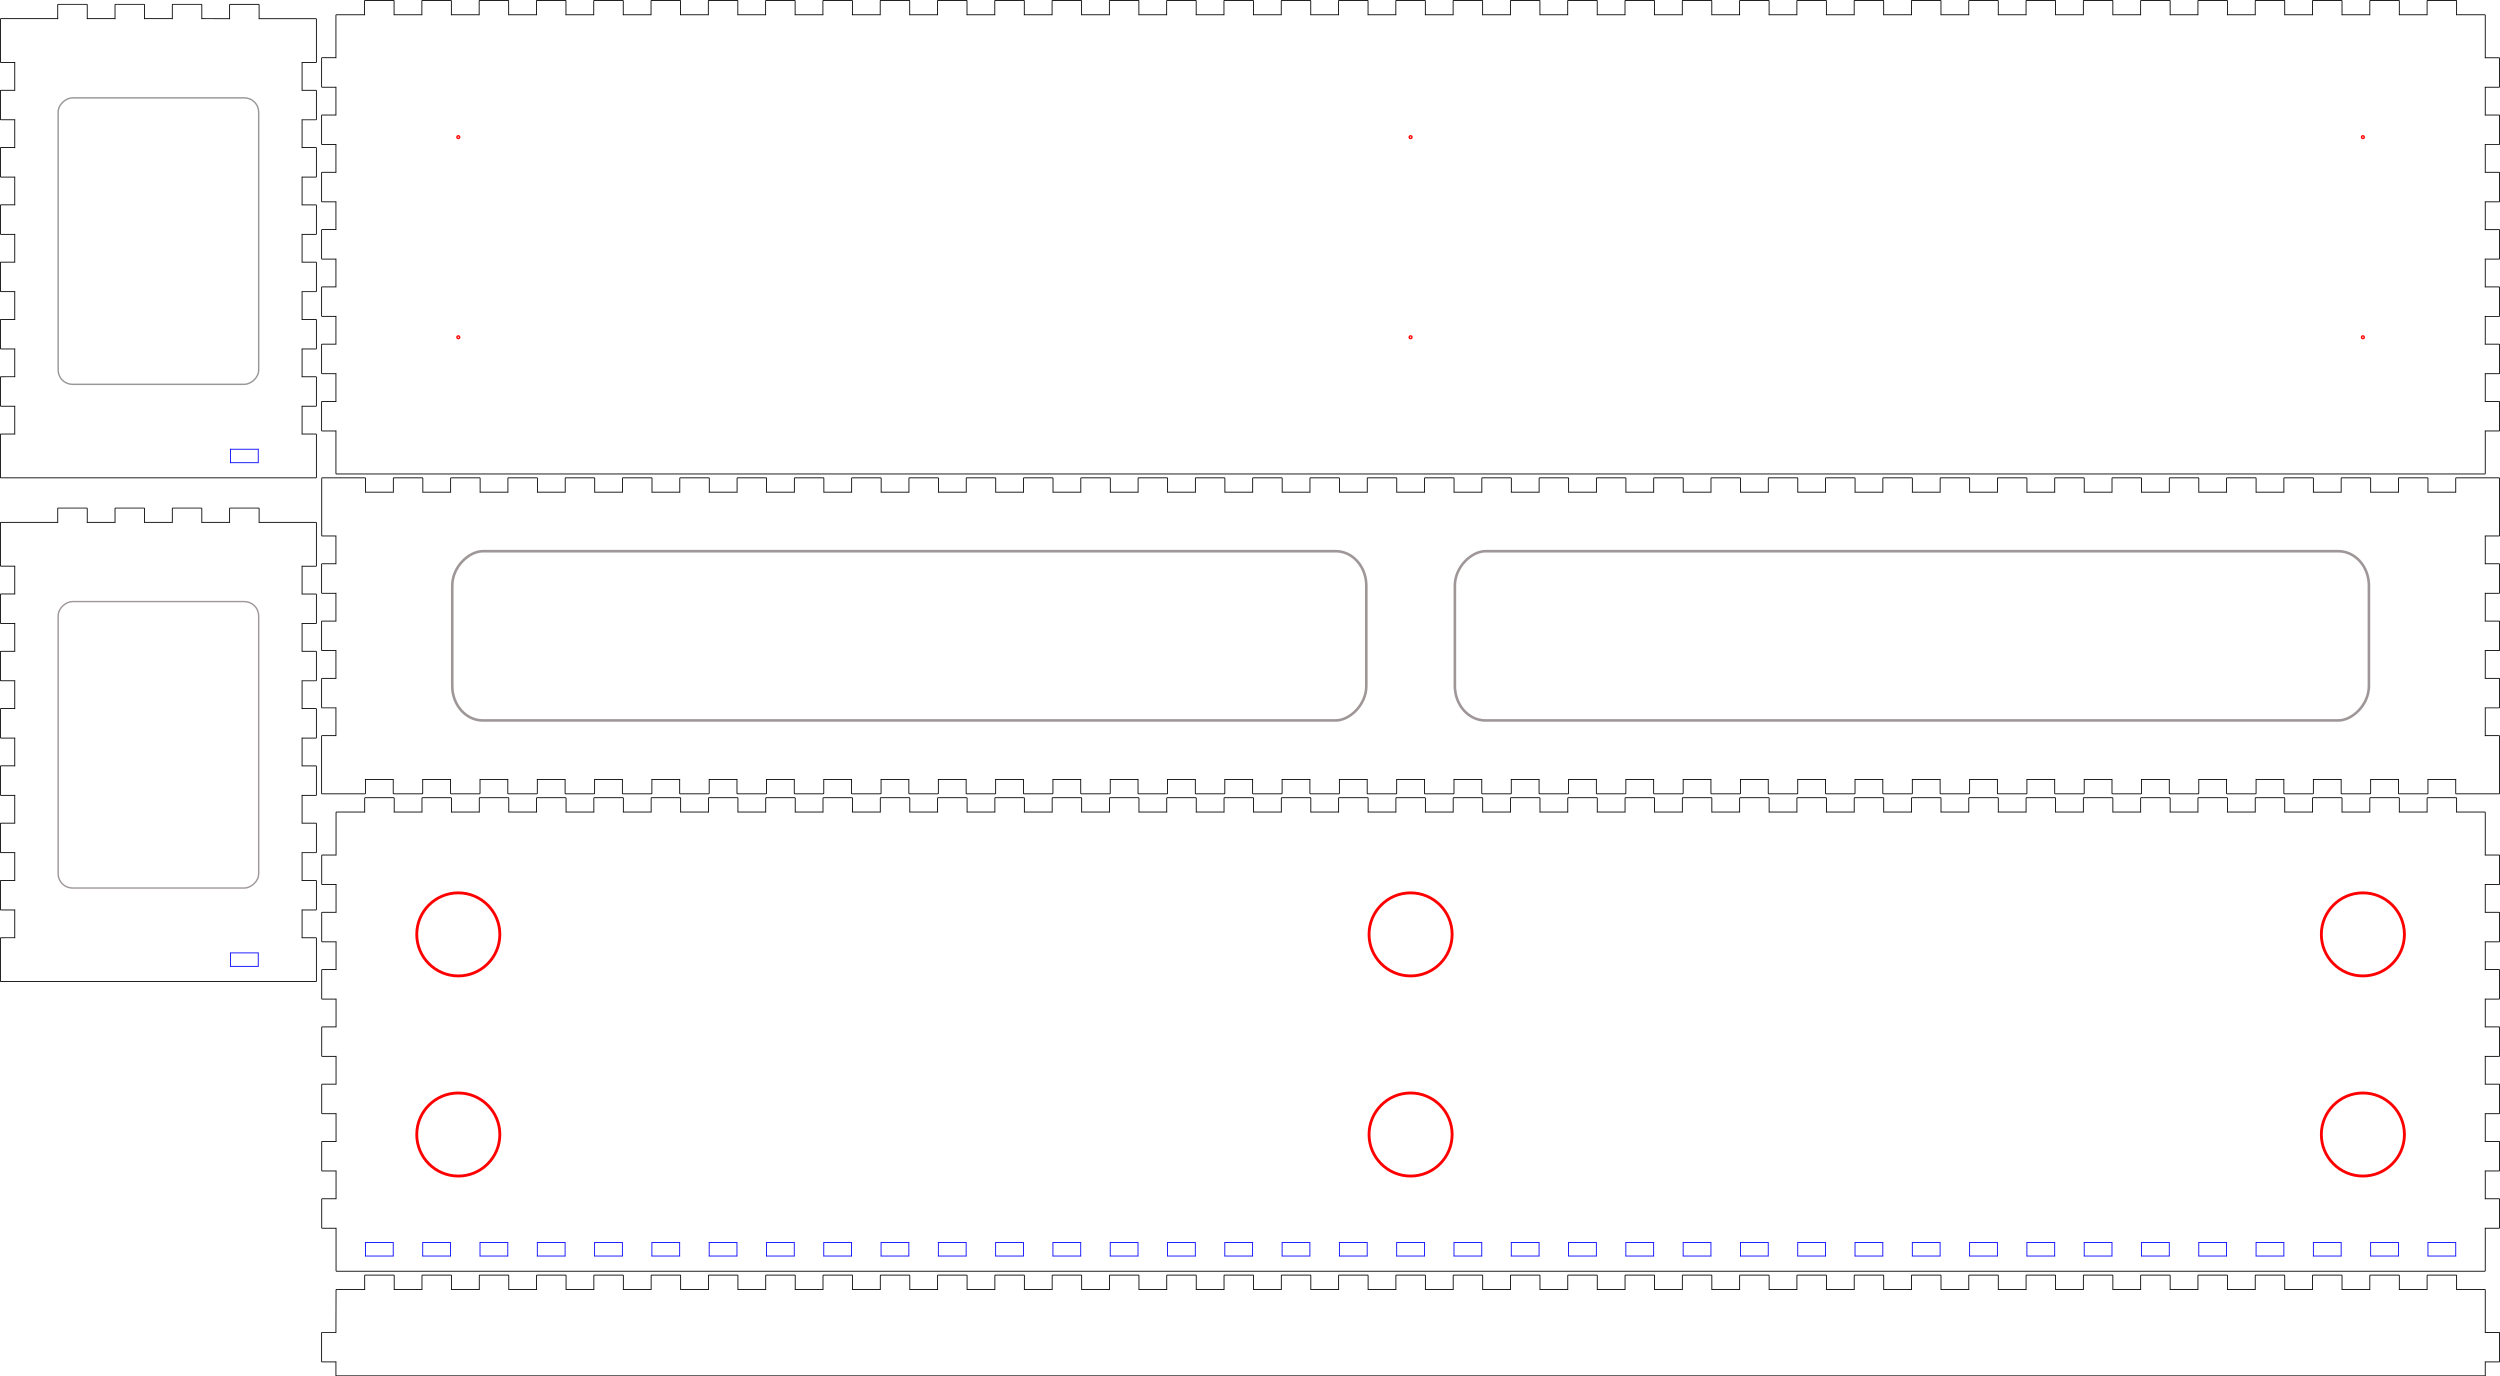 <?xml version="1.0" encoding="UTF-8" standalone="no"?>
<svg
   height="480.425mm"
   viewBox="0 0 872.718 480.425"
   width="872.718mm"
   version="1.1"
   id="svg191"
   sodipodi:docname="kabelkanal_750x150x100_v1.svg"
   inkscape:version="1.2.1 (9c6d41e410, 2022-07-14, custom)"
   xmlns:inkscape="http://www.inkscape.org/namespaces/inkscape"
   xmlns:sodipodi="http://sodipodi.sourceforge.net/DTD/sodipodi-0.dtd"
   xmlns="http://www.w3.org/2000/svg"
   xmlns:svg="http://www.w3.org/2000/svg"
   xmlns:rdf="http://www.w3.org/1999/02/22-rdf-syntax-ns#"
   xmlns:cc="http://creativecommons.org/ns#"
   xmlns:dc="http://purl.org/dc/elements/1.1/">
  <defs
     id="defs195" />
  <sodipodi:namedview
     pagecolor="#ffffff"
     bordercolor="#666666"
     borderopacity="1"
     objecttolerance="10"
     gridtolerance="10"
     guidetolerance="10"
     inkscape:pageopacity="0"
     inkscape:pageshadow="2"
     inkscape:window-width="2560"
     inkscape:window-height="1371"
     id="namedview193"
     showgrid="false"
     inkscape:zoom="2.0055173"
     inkscape:cx="265.76685"
     inkscape:cy="329.09215"
     inkscape:window-x="2560"
     inkscape:window-y="32"
     inkscape:window-maximized="1"
     inkscape:current-layer="svg191"
     fit-margin-top="0"
     fit-margin-left="0"
     fit-margin-right="0"
     fit-margin-bottom="0"
     inkscape:showpageshadow="2"
     inkscape:pagecheckerboard="0"
     inkscape:deskcolor="#d1d1d1"
     inkscape:document-units="mm" />
  <!--
UniversalBox - Box with various options for different styles and lids

Created with Boxes.py (https://festi.info/boxes.py)
Creation date: 2021-04-23 13:25:12
Command line (remove spaces between dashes): boxes UniversalBox - -FingerJoint_angle=90.0 - -FingerJoint_style=rectangular - -FingerJoint_surroundingspaces=2.0 - -FingerJoint_edge_width=1.0 - -FingerJoint_finger=2.0 - -FingerJoint_play=0.0 - -FingerJoint_space=2.0 - -FingerJoint_width=1.0 - -Stackable_angle=60 - -Stackable_height=2.0 - -Stackable_holedistance=1.0 - -Stackable_width=4.0 - -Hinge_grip_percentage=0 - -Hinge_outset=0 - -Hinge_outset=1 - -Hinge_pinwidth=0.5 - -Hinge_style=outset - -Hinge_axle=2 - -Hinge_grip_length=0 - -Hinge_hingestrength=1 - -CabinetHinge_bore=3.2 - -CabinetHinge_eyes_per_hinge=5 - -CabinetHinge_hinges=2 - -CabinetHinge_style=inside - -CabinetHinge_eye=1.5 - -CabinetHinge_play=0.05 - -CabinetHinge_spacing=2.0 - -Lid_angle=90.0 - -Lid_second_pin=0 - -Lid_second_pin=1 - -Lid_spring=both - -Lid_style=rectangular - -Lid_surroundingspaces=2.0 - -Lid_edge_width=1.0 - -Lid_finger=3.0 - -Lid_play=0.05 - -Lid_space=2.0 - -Lid_width=1.0 - -Click_angle=5.0 - -Click_bottom_radius=0.1 - -Click_depth=3.0 - -RoundedTriangleEdge_height=150.0 - -RoundedTriangleEdge_r_hole=2.0 - -RoundedTriangleEdge_radius=30.0 - -RoundedTriangleEdge_outset=1 - -Flex_stretch=1.05 - -Flex_connection=1.0 - -Flex_distance=0.5 - -Flex_width=5.0 - -top_edge=f - -bottom_edge=h - -x=100 - -y=750 - -h=150 - -outside=0 '- -vertical_edges=finger joints' '- -lid=default (none)' - -thickness=5 - -format=svg - -tabs=0.0 - -debug=0 - -reference=0 - -burn=0.15
Url: http://www.festi.info/UniversalBox?FingerJoint_angle=90.0&FingerJoint_style=rectangular&FingerJoint_surroundingspaces=2.0&FingerJoint_edge_width=1.0&FingerJoint_finger=2.0&FingerJoint_play=0.0&FingerJoint_space=2.0&FingerJoint_width=1.0&Stackable_angle=60&Stackable_height=2.0&Stackable_holedistance=1.0&Stackable_width=4.0&Hinge_grip_percentage=0&Hinge_outset=0&Hinge_outset=1&Hinge_pinwidth=0.5&Hinge_style=outset&Hinge_axle=2&Hinge_grip_length=0&Hinge_hingestrength=1&CabinetHinge_bore=3.2&CabinetHinge_eyes_per_hinge=5&CabinetHinge_hinges=2&CabinetHinge_style=inside&CabinetHinge_eye=1.5&CabinetHinge_play=0.05&CabinetHinge_spacing=2.0&Lid_angle=90.0&Lid_second_pin=0&Lid_second_pin=1&Lid_spring=both&Lid_style=rectangular&Lid_surroundingspaces=2.0&Lid_edge_width=1.0&Lid_finger=3.0&Lid_play=0.05&Lid_space=2.0&Lid_width=1.0&Click_angle=5.0&Click_bottom_radius=0.1&Click_depth=3.0&RoundedTriangleEdge_height=150.0&RoundedTriangleEdge_r_hole=2.0&RoundedTriangleEdge_radius=30.0&RoundedTriangleEdge_outset=1&Flex_stretch=1.05&Flex_connection=1.0&Flex_distance=0.5&Flex_width=5.0&top_edge=f&bottom_edge=h&x=100&y=750&h=150&outside=0&vertical_edges=finger+joints&lid=default+%28none%29&thickness=5&format=svg&tabs=0.0&debug=0&reference=0&burn=0.15&render=1
SettingsUrl: http://www.festi.info/UniversalBox?FingerJoint_angle=90.0&FingerJoint_style=rectangular&FingerJoint_surroundingspaces=2.0&FingerJoint_edge_width=1.0&FingerJoint_finger=2.0&FingerJoint_play=0.0&FingerJoint_space=2.0&FingerJoint_width=1.0&Stackable_angle=60&Stackable_height=2.0&Stackable_holedistance=1.0&Stackable_width=4.0&Hinge_grip_percentage=0&Hinge_outset=0&Hinge_outset=1&Hinge_pinwidth=0.5&Hinge_style=outset&Hinge_axle=2&Hinge_grip_length=0&Hinge_hingestrength=1&CabinetHinge_bore=3.2&CabinetHinge_eyes_per_hinge=5&CabinetHinge_hinges=2&CabinetHinge_style=inside&CabinetHinge_eye=1.5&CabinetHinge_play=0.05&CabinetHinge_spacing=2.0&Lid_angle=90.0&Lid_second_pin=0&Lid_second_pin=1&Lid_spring=both&Lid_style=rectangular&Lid_surroundingspaces=2.0&Lid_edge_width=1.0&Lid_finger=3.0&Lid_play=0.05&Lid_space=2.0&Lid_width=1.0&Click_angle=5.0&Click_bottom_radius=0.1&Click_depth=3.0&RoundedTriangleEdge_height=150.0&RoundedTriangleEdge_r_hole=2.0&RoundedTriangleEdge_radius=30.0&RoundedTriangleEdge_outset=1&Flex_stretch=1.05&Flex_connection=1.0&Flex_distance=0.5&Flex_width=5.0&top_edge=f&bottom_edge=h&x=100&y=750&h=150&outside=0&vertical_edges=finger+joints&lid=default+%28none%29&thickness=5&format=svg&tabs=0.0&debug=0&reference=0&burn=0.15
-->
  <title
     id="title2">UniversalBox</title>
  <g
     id="g1027"
     transform="rotate(-90,-991.875,1551.655)">
    <path
       d="m 79.505,3411.098 h 4.85 c 0.15,0 0,-0.15 0,0 v 4.85 c 0,0.083 0.067,0.15 0.15,0.15 h 10 c 0.083,0 0.15,-0.067 0.15,-0.15 v -4.85 c 0,-0.15 -0.15,0 0,0 h 14.85 c 0.083,0 0.15,-0.067 0.15,-0.15 v -9.85 c 0,-0.15 -0.15,0 0,0 h 4.85 c 0.083,0 0.15,-0.067 0.15,-0.15 v -10 c 0,-0.083 -0.067,-0.15 -0.15,-0.15 h -4.85 c -0.15,0 0,0.15 0,0 v -9.7 c 0,-0.15 -0.15,0 0,0 h 4.85 c 0.083,0 0.15,-0.067 0.15,-0.15 v -10 c 0,-0.083 -0.067,-0.15 -0.15,-0.15 h -4.85 c -0.15,0 0,0.15 0,0 v -9.7 c 0,-0.15 -0.15,0 0,0 h 4.85 c 0.083,0 0.15,-0.067 0.15,-0.15 v -10 c 0,-0.083 -0.067,-0.15 -0.15,-0.15 h -4.85 c -0.15,0 0,0.15 0,0 v -9.7 c 0,-0.15 -0.15,0 0,0 h 4.85 c 0.083,0 0.15,-0.067 0.15,-0.15 v -10 c 0,-0.083 -0.067,-0.15 -0.15,-0.15 h -4.85 c -0.15,0 0,0.15 0,0 v -9.7 c 0,-0.15 -0.15,0 0,0 h 4.85 c 0.083,0 0.15,-0.067 0.15,-0.15 v -10 c 0,-0.083 -0.067,-0.15 -0.15,-0.15 h -4.85 c -0.15,0 0,0.15 0,0 v -9.7 c 0,-0.15 -0.15,0 0,0 h 4.85 c 0.083,0 0.15,-0.067 0.15,-0.15 v -10 c 0,-0.083 -0.067,-0.15 -0.15,-0.15 h -4.85 c -0.15,0 0,0.15 0,0 v -9.7 c 0,-0.15 -0.15,0 0,0 h 4.85 c 0.083,0 0.15,-0.067 0.15,-0.15 v -10 c 0,-0.083 -0.067,-0.15 -0.15,-0.15 h -4.85 c -0.15,0 0,0.15 0,0 v -9.7 c 0,-0.15 -0.15,0 0,0 h 4.85 c 0.083,0 0.15,-0.067 0.15,-0.15 v -10 c 0,-0.083 -0.067,-0.15 -0.15,-0.15 h -4.85 c -0.15,0 0,0.15 0,0 v -9.7 c 0,-0.15 -0.15,0 0,0 h 4.85 c 0.083,0 0.15,-0.067 0.15,-0.15 v -10 c 0,-0.083 -0.067,-0.15 -0.15,-0.15 h -4.85 c -0.15,0 0,0.15 0,0 v -9.7 c 0,-0.15 -0.15,0 0,0 h 4.85 c 0.083,0 0.15,-0.067 0.15,-0.15 v -10 c 0,-0.083 -0.067,-0.15 -0.15,-0.15 h -4.85 c -0.15,0 0,0.15 0,0 v -9.7 c 0,-0.15 -0.15,0 0,0 h 4.85 c 0.083,0 0.15,-0.067 0.15,-0.15 v -10 c 0,-0.083 -0.067,-0.15 -0.15,-0.15 h -4.85 c -0.15,0 0,0.15 0,0 v -9.7 c 0,-0.15 -0.15,0 0,0 h 4.85 c 0.083,0 0.15,-0.067 0.15,-0.15 v -10 c 0,-0.083 -0.067,-0.15 -0.15,-0.15 h -4.85 c -0.15,0 0,0.15 0,0 v -9.7 c 0,-0.15 -0.15,0 0,0 h 4.85 c 0.083,0 0.15,-0.067 0.15,-0.15 v -10 c 0,-0.083 -0.067,-0.15 -0.15,-0.15 h -4.85 c -0.15,0 0,0.15 0,0 v -9.7 c 0,-0.15 -0.15,0 0,0 h 4.85 c 0.083,0 0.15,-0.067 0.15,-0.15 v -10 c 0,-0.083 -0.067,-0.15 -0.15,-0.15 h -4.85 c -0.15,0 0,0.15 0,0 v -9.7 c 0,-0.15 -0.15,0 0,0 h 4.85 c 0.083,0 0.15,-0.067 0.15,-0.15 v -10 c 0,-0.083 -0.067,-0.15 -0.15,-0.15 h -4.85 c -0.15,0 0,0.15 0,0 v -9.7 c 0,-0.15 -0.15,0 0,0 h 4.85 c 0.083,0 0.15,-0.067 0.15,-0.15 v -10 c 0,-0.083 -0.067,-0.15 -0.15,-0.15 h -4.85 c -0.15,0 0,0.15 0,0 v -9.7 c 0,-0.15 -0.15,0 0,0 h 4.85 c 0.083,0 0.15,-0.067 0.15,-0.15 v -10 c 0,-0.083 -0.067,-0.15 -0.15,-0.15 h -4.85 c -0.15,0 0,0.15 0,0 v -9.7 c 0,-0.15 -0.15,0 0,0 h 4.85 c 0.083,0 0.15,-0.067 0.15,-0.15 v -10 c 0,-0.083 -0.067,-0.15 -0.15,-0.15 h -4.85 c -0.15,0 0,0.15 0,0 v -9.7 c 0,-0.15 -0.15,0 0,0 h 4.85 c 0.083,0 0.15,-0.067 0.15,-0.15 v -10 c 0,-0.083 -0.067,-0.15 -0.15,-0.15 h -4.85 c -0.15,0 0,0.15 0,0 v -9.7 c 0,-0.15 -0.15,0 0,0 h 4.85 c 0.083,0 0.15,-0.067 0.15,-0.15 v -10 c 0,-0.083 -0.067,-0.15 -0.15,-0.15 h -4.85 c -0.15,0 0,0.15 0,0 v -9.7 c 0,-0.15 -0.15,0 0,0 h 4.85 c 0.083,0 0.15,-0.067 0.15,-0.15 v -10 c 0,-0.083 -0.067,-0.15 -0.15,-0.15 h -4.85 c -0.15,0 0,0.15 0,0 v -9.7 c 0,-0.15 -0.15,0 0,0 h 4.85 c 0.083,0 0.15,-0.067 0.15,-0.15 v -10 c 0,-0.083 -0.067,-0.15 -0.15,-0.15 h -4.85 c -0.15,0 0,0.15 0,0 v -9.7 c 0,-0.15 -0.15,0 0,0 h 4.85 c 0.083,0 0.15,-0.067 0.15,-0.15 v -10 c 0,-0.083 -0.067,-0.15 -0.15,-0.15 h -4.85 c -0.15,0 0,0.15 0,0 v -9.7 c 0,-0.15 -0.15,0 0,0 h 4.85 c 0.083,0 0.15,-0.067 0.15,-0.15 v -10 c 0,-0.083 -0.067,-0.15 -0.15,-0.15 h -4.85 c -0.15,0 0,0.15 0,0 v -9.7 c 0,-0.15 -0.15,0 0,0 h 4.85 c 0.083,0 0.15,-0.067 0.15,-0.15 v -10 c 0,-0.083 -0.067,-0.15 -0.15,-0.15 h -4.85 c -0.15,0 0,0.15 0,0 v -9.7 c 0,-0.15 -0.15,0 0,0 h 4.85 c 0.083,0 0.15,-0.067 0.15,-0.15 v -10 c 0,-0.083 -0.067,-0.15 -0.15,-0.15 h -4.85 c -0.15,0 0,0.15 0,0 v -9.7 c 0,-0.15 -0.15,0 0,0 h 4.85 c 0.083,0 0.15,-0.067 0.15,-0.15 v -10 c 0,-0.083 -0.067,-0.15 -0.15,-0.15 h -4.85 c -0.15,0 0,0.15 0,0 v -9.7 c 0,-0.15 -0.15,0 0,0 h 4.85 c 0.083,0 0.15,-0.067 0.15,-0.15 v -10 c 0,-0.083 -0.067,-0.15 -0.15,-0.15 h -4.85 c -0.15,0 0,0.15 0,0 v -9.7 c 0,-0.15 -0.15,0 0,0 h 4.85 c 0.083,0 0.15,-0.067 0.15,-0.15 v -10 c 0,-0.083 -0.067,-0.15 -0.15,-0.15 h -4.85 c -0.15,0 0,0.15 0,0 v -9.7 c 0,-0.15 -0.15,0 0,0 h 4.85 c 0.083,0 0.15,-0.067 0.15,-0.15 v -10 c 0,-0.083 -0.067,-0.15 -0.15,-0.15 h -4.85 c -0.15,0 0,0.15 0,0 v -9.7 c 0,-0.15 -0.15,0 0,0 h 4.85 c 0.083,0 0.15,-0.067 0.15,-0.15 v -10 c 0,-0.083 -0.067,-0.15 -0.15,-0.15 h -4.85 c -0.15,0 0,0.15 0,0 v -9.7 c 0,-0.15 -0.15,0 0,0 h 4.85 c 0.083,0 0.15,-0.067 0.15,-0.15 v -10 c 0,-0.083 -0.067,-0.15 -0.15,-0.15 h -4.85 c -0.15,0 0,0.15 0,0 v -9.7 c 0,-0.15 -0.15,0 0,0 h 4.85 c 0.083,0 0.15,-0.067 0.15,-0.15 v -10 c 0,-0.083 -0.067,-0.15 -0.15,-0.15 h -4.85 c -0.15,0 0,0.15 0,0 v -9.7 c 0,-0.15 -0.15,0 0,0 h 4.85 c 0.083,0 0.15,-0.067 0.15,-0.15 v -10 c 0,-0.083 -0.067,-0.15 -0.15,-0.15 h -4.85 c -0.15,0 0,0.15 0,0 v -9.7 c 0,-0.15 -0.15,0 0,0 h 4.85 c 0.083,0 0.15,-0.067 0.15,-0.15 v -10 c 0,-0.083 -0.067,-0.15 -0.15,-0.15 h -4.85 c -0.15,0 0,0.15 0,0 v -9.7 c 0,-0.15 -0.15,0 0,0 h 4.85 c 0.083,0 0.15,-0.067 0.15,-0.15 v -10 c 0,-0.083 -0.067,-0.15 -0.15,-0.15 h -4.85 c -0.15,0 0,0.15 0,0 v -9.7 c 0,-0.15 -0.15,0 0,0 h 4.85 c 0.083,0 0.15,-0.067 0.15,-0.15 v -10 c 0,-0.083 -0.067,-0.15 -0.15,-0.15 h -4.85 c -0.15,0 0,0.15 0,0 v -9.85 c 0,-0.083 -0.067,-0.15 -0.15,-0.15 H 94.655 c -0.15,0 0,0.15 0,0 v -4.85 c 0,-0.083 -0.067,-0.15 -0.15,-0.15 h -10 c -0.083,0 -0.15,0.067 -0.15,0.15 v 4.85 c 0,0.15 0.15,0 0,0 h -4.85"
       stroke="#000000"
       stroke-width="0.3"
       id="path28"
       style="fill:none;stroke-linecap:round;stroke-linejoin:round"
       sodipodi:nodetypes="cssssssssssssssssssssssssssssssssssssssssssssssssssssssssssssssssssssssssssssssssssssssssssssssssssssssssssssssssssssssssssssssssssssssssssssssssssssssssssssssssssssssssssssssssssssssssssssssssssssssssssssssssssssssssssssssssssssssssssssssssssssssssssssssssssssssssssssssssssssssssssssssssssssssssssssssssssssssssssssc" />
    <path
       style="fill:none;stroke:#000000;stroke-width:0.265px;stroke-linecap:butt;stroke-linejoin:miter;stroke-opacity:1"
       d="m 79.505,3411.098 v -750.3 0 0"
       id="path1023"
       sodipodi:nodetypes="cccc" />
  </g>
  <path
     d="m 85.3,161.514 h -4.85 c -0.15,0 0,0.15 0,0 v -4.7 c 0,-0.15 -0.15,0 0,0 h 9.7 c 0.15,0 0,-0.15 0,0 v 4.7 c 0,0.15 0.15,0 0,0 z"
     stroke="#0000ff"
     stroke-width="0.3"
     id="path23"
     style="fill:none;stroke-linecap:round;stroke-linejoin:round" />
  <path
     d="m 85.3,337.352 h -4.85 c -0.15,0 0,0.15 0,0 v -4.7 c 0,-0.15 -0.15,0 0,0 h 9.7 c 0.15,0 0,-0.15 0,0 v 4.7 c 0,0.15 0.15,0 0,0 z"
     stroke="#0000ff"
     stroke-width="0.3"
     id="path12"
     style="fill:none;stroke-linecap:round;stroke-linejoin:round" />
  <path
     d="m 5.3,166.814 h 100 5 c 0.083,0 0.15,-0.067 0.15,-0.15 v -15 c 0,-0.083 -0.067,-0.15 -0.15,-0.15 h -4.85 c -0.15,0 0,0.15 0,0 v -9.7 c 0,-0.15 -0.15,0 0,0 h 4.85 c 0.083,0 0.15,-0.067 0.15,-0.15 v -10 c 0,-0.083 -0.067,-0.15 -0.15,-0.15 h -4.85 c -0.15,0 0,0.15 0,0 v -9.7 c 0,-0.15 -0.15,0 0,0 h 4.85 c 0.083,0 0.15,-0.067 0.15,-0.15 v -10 c 0,-0.083 -0.067,-0.15 -0.15,-0.15 h -4.85 c -0.15,0 0,0.15 0,0 v -9.7 c 0,-0.15 -0.15,0 0,0 h 4.85 c 0.083,0 0.15,-0.067 0.15,-0.15 v -10 c 0,-0.083 -0.067,-0.15 -0.15,-0.15 h -4.85 c -0.15,0 0,0.15 0,0 v -9.7 c 0,-0.15 -0.15,0 0,0 h 4.85 c 0.083,0 0.15,-0.067 0.15,-0.15 v -10 c 0,-0.083 -0.067,-0.15 -0.15,-0.15 h -4.85 c -0.15,0 0,0.15 0,0 v -9.7 c 0,-0.15 -0.15,0 0,0 h 4.85 c 0.083,0 0.15,-0.067 0.15,-0.15 v -10 c 0,-0.083 -0.067,-0.15 -0.15,-0.15 h -4.85 c -0.15,0 0,0.15 0,0 v -9.7 c 0,-0.15 -0.15,0 0,0 h 4.85 c 0.083,0 0.15,-0.067 0.15,-0.15 v -10 c 0,-0.083 -0.067,-0.15 -0.15,-0.15 h -4.85 c -0.15,0 0,0.15 0,0 v -9.7 c 0,-0.15 -0.15,0 0,0 h 4.85 c 0.083,0 0.15,-0.067 0.15,-0.15 v -15 c 0,-0.083 -0.067,-0.15 -0.15,-0.15 h -5 -14.85 c -0.15,0 0,0.15 0,0 v -4.85 c 0,-0.083 -0.067,-0.15 -0.15,-0.15 h -10 c -0.083,0 -0.15,0.067 -0.15,0.15 v 4.85 c 0,0.15 0.15,0 0,0 H 70.45 c -0.15,0 0,0.15 0,0 v -4.85 c 0,-0.083 -0.067,-0.15 -0.15,-0.15 h -10 c -0.083,0 -0.15,0.067 -0.15,0.15 v 4.85 c 0,0.15 0.15,0 0,0 h -9.7 c -0.15,0 0,0.15 0,0 v -4.85 c 0,-0.083 -0.067,-0.15 -0.15,-0.15 h -10 c -0.083,0 -0.15,0.067 -0.15,0.15 v 4.85 c 0,0.15 0.15,0 0,0 h -9.7 c -0.15,0 0,0.15 0,0 v -4.85 c 0,-0.083 -0.067,-0.15 -0.15,-0.15 h -10 c -0.083,0 -0.15,0.067 -0.15,0.15 v 4.85 c 0,0.15 0.15,0 0,0 H 5.3 0.3 c -0.083,0 -0.15,0.067 -0.15,0.15 v 15 c 0,0.083 0.067,0.15 0.15,0.15 h 4.85 c 0.15,0 0,-0.15 0,0 v 9.7 c 0,0.15 0.15,0 0,0 H 0.3 c -0.083,0 -0.15,0.067 -0.15,0.15 v 10 c 0,0.083 0.067,0.15 0.15,0.15 h 4.85 c 0.15,0 0,-0.15 0,0 v 9.7 c 0,0.15 0.15,0 0,0 H 0.3 c -0.083,0 -0.15,0.067 -0.15,0.15 v 10 c 0,0.083 0.067,0.15 0.15,0.15 h 4.85 c 0.15,0 0,-0.15 0,0 v 9.7 c 0,0.15 0.15,0 0,0 H 0.3 c -0.083,0 -0.15,0.067 -0.15,0.15 v 10 c 0,0.083 0.067,0.15 0.15,0.15 h 4.85 c 0.15,0 0,-0.15 0,0 v 9.7 c 0,0.15 0.15,0 0,0 H 0.3 c -0.083,0 -0.15,0.067 -0.15,0.15 v 10 c 0,0.083 0.067,0.15 0.15,0.15 h 4.85 c 0.15,0 0,-0.15 0,0 v 9.7 c 0,0.15 0.15,0 0,0 H 0.3 c -0.083,0 -0.15,0.067 -0.15,0.15 v 10 c 0,0.083 0.067,0.15 0.15,0.15 h 4.85 c 0.15,0 0,-0.15 0,0 v 9.7 c 0,0.15 0.15,0 0,0 H 0.3 c -0.083,0 -0.15,0.067 -0.15,0.15 v 10 c 0,0.083 0.067,0.15 0.15,0.15 h 4.85 c 0.15,0 0,-0.15 0,0 v 9.7 c 0,0.15 0.15,0 0,0 H 0.3 c -0.083,0 -0.15,0.067 -0.15,0.15 v 15 c 0,0.083 0.067,0.15 0.15,0.15 z"
     stroke="#000000"
     stroke-width="0.3"
     id="path25"
     style="fill:none;stroke-linecap:round;stroke-linejoin:round" />
  <rect
     style="opacity:0.409;fill:none;stroke:#000000;stroke-width:0.5;stroke-miterlimit:4;stroke-dasharray:none;stroke-opacity:1"
     id="rect1099-3"
     width="100"
     height="70"
     x="-134.164"
     y="20.3"
     rx="5"
     ry="5"
     transform="rotate(-90)" />
  <g
     id="g1263">
    <path
       d="m 5.3,342.652 h 100 5 c 0.083,0 0.15,-0.067 0.15,-0.15 v -15 c 0,-0.083 -0.067,-0.15 -0.15,-0.15 h -4.85 c -0.15,0 0,0.15 0,0 v -9.7 c 0,-0.15 -0.15,0 0,0 h 4.85 c 0.083,0 0.15,-0.067 0.15,-0.15 v -10 c 0,-0.083 -0.067,-0.15 -0.15,-0.15 h -4.85 c -0.15,0 0,0.15 0,0 v -9.7 c 0,-0.15 -0.15,0 0,0 h 4.85 c 0.083,0 0.15,-0.067 0.15,-0.15 v -10 c 0,-0.083 -0.067,-0.15 -0.15,-0.15 h -4.85 c -0.15,0 0,0.15 0,0 v -9.7 c 0,-0.15 -0.15,0 0,0 h 4.85 c 0.083,0 0.15,-0.067 0.15,-0.15 v -10 c 0,-0.083 -0.067,-0.15 -0.15,-0.15 h -4.85 c -0.15,0 0,0.15 0,0 v -9.7 c 0,-0.15 -0.15,0 0,0 h 4.85 c 0.083,0 0.15,-0.067 0.15,-0.15 v -10 c 0,-0.083 -0.067,-0.15 -0.15,-0.15 h -4.85 c -0.15,0 0,0.15 0,0 v -9.7 c 0,-0.15 -0.15,0 0,0 h 4.85 c 0.083,0 0.15,-0.067 0.15,-0.15 v -10 c 0,-0.083 -0.067,-0.15 -0.15,-0.15 h -4.85 c -0.15,0 0,0.15 0,0 v -9.7 c 0,-0.15 -0.15,0 0,0 h 4.85 c 0.083,0 0.15,-0.067 0.15,-0.15 v -10 c 0,-0.083 -0.067,-0.15 -0.15,-0.15 h -4.85 c -0.15,0 0,0.15 0,0 v -9.7 c 0,-0.15 -0.15,0 0,0 h 4.85 c 0.083,0 0.15,-0.067 0.15,-0.15 v -15 c 0,-0.083 -0.067,-0.15 -0.15,-0.15 h -5 -14.85 c -0.15,0 0,0.15 0,0 v -4.85 c 0,-0.083 -0.067,-0.15 -0.15,-0.15 h -10 c -0.083,0 -0.15,0.067 -0.15,0.15 v 4.85 c 0,0.15 0.15,0 0,0 h -9.7 c -0.15,0 0,0.15 0,0 v -4.85 c 0,-0.083 -0.067,-0.15 -0.15,-0.15 h -10 c -0.083,0 -0.15,0.067 -0.15,0.15 v 4.85 c 0,0.15 0.15,0 0,0 h -9.7 c -0.15,0 0,0.15 0,0 v -4.85 c 0,-0.083 -0.067,-0.15 -0.15,-0.15 h -10 c -0.083,0 -0.15,0.067 -0.15,0.15 v 4.85 c 0,0.15 0.15,0 0,0 h -9.7 c -0.15,0 0,0.15 0,0 v -4.85 c 0,-0.083 -0.067,-0.15 -0.15,-0.15 h -10 c -0.083,0 -0.15,0.067 -0.15,0.15 v 4.85 c 0,0.15 0.15,0 0,0 H 5.3 0.3 c -0.083,0 -0.15,0.067 -0.15,0.15 v 15 c 0,0.083 0.067,0.15 0.15,0.15 h 4.85 c 0.15,0 0,-0.15 0,0 v 9.7 c 0,0.15 0.15,0 0,0 H 0.3 c -0.083,0 -0.15,0.067 -0.15,0.15 v 10 c 0,0.083 0.067,0.15 0.15,0.15 h 4.85 c 0.15,0 0,-0.15 0,0 v 9.7 c 0,0.15 0.15,0 0,0 H 0.3 c -0.083,0 -0.15,0.067 -0.15,0.15 v 10 c 0,0.083 0.067,0.15 0.15,0.15 h 4.85 c 0.15,0 0,-0.15 0,0 v 9.7 c 0,0.15 0.15,0 0,0 H 0.3 c -0.083,0 -0.15,0.067 -0.15,0.15 v 10 c 0,0.083 0.067,0.15 0.15,0.15 h 4.85 c 0.15,0 0,-0.15 0,0 v 9.7 c 0,0.15 0.15,0 0,0 H 0.3 c -0.083,0 -0.15,0.067 -0.15,0.15 v 10 c 0,0.083 0.067,0.15 0.15,0.15 h 4.85 c 0.15,0 0,-0.15 0,0 v 9.7 c 0,0.15 0.15,0 0,0 H 0.3 c -0.083,0 -0.15,0.067 -0.15,0.15 v 10 c 0,0.083 0.067,0.15 0.15,0.15 h 4.85 c 0.15,0 0,-0.15 0,0 v 9.7 c 0,0.15 0.15,0 0,0 H 0.3 c -0.083,0 -0.15,0.067 -0.15,0.15 v 10 c 0,0.083 0.067,0.15 0.15,0.15 h 4.85 c 0.15,0 0,-0.15 0,0 v 9.7 c 0,0.15 0.15,0 0,0 H 0.3 c -0.083,0 -0.15,0.067 -0.15,0.15 v 15 c 0,0.083 0.067,0.15 0.15,0.15 z"
       stroke="#000000"
       stroke-width="0.3"
       id="path14"
       style="fill:none;stroke-linecap:round;stroke-linejoin:round" />
    <rect
       style="opacity:0.409;fill:none;stroke:#140000;stroke-width:0.5;stroke-miterlimit:4;stroke-dasharray:none"
       id="rect1099-3-6"
       width="100"
       height="70"
       x="-310.002"
       y="20.3"
       rx="5"
       ry="5"
       transform="rotate(-90)" />
  </g>
  <g
     id="g622">
    <g
       id="p-4"
       style="fill:none;stroke-linecap:round;stroke-linejoin:round"
       transform="rotate(-90,194.688,92.42)">
      <g
         id="g560">
        <path
           d="m 15.15,770.3 h 15 c 0.083,0 0.15,-0.067 0.15,-0.15 v -4.85 c 0,-0.15 -0.15,0 0,0 H 40 c 0.15,0 0,-0.15 0,0 v 4.85 c 0,0.083 0.067,0.15 0.15,0.15 h 10 c 0.083,0 0.15,-0.067 0.15,-0.15 v -4.85 c 0,-0.15 -0.15,0 0,0 H 60 c 0.15,0 0,-0.15 0,0 v 4.85 c 0,0.083 0.067,0.15 0.15,0.15 h 10 c 0.083,0 0.15,-0.067 0.15,-0.15 v -4.85 c 0,-0.15 -0.15,0 0,0 H 80 c 0.15,0 0,-0.15 0,0 v 4.85 c 0,0.083 0.067,0.15 0.15,0.15 h 10 c 0.083,0 0.15,-0.067 0.15,-0.15 v -4.85 c 0,-0.15 -0.15,0 0,0 h 9.7 c 0.15,0 0,-0.15 0,0 v 4.85 c 0,0.083 0.067,0.15 0.15,0.15 h 15 5 c 0.083,0 0.15,-0.067 0.15,-0.15 v -5 -10 c 0,-0.083 -0.067,-0.15 -0.15,-0.15 h -4.85 c -0.15,0 0,0.15 0,0 v -9.7 c 0,-0.15 -0.15,0 0,0 h 4.85 c 0.083,0 0.15,-0.067 0.15,-0.15 v -10 c 0,-0.083 -0.067,-0.15 -0.15,-0.15 h -4.85 c -0.15,0 0,0.15 0,0 v -9.7 c 0,-0.15 -0.15,0 0,0 h 4.85 c 0.083,0 0.15,-0.067 0.15,-0.15 v -10 c 0,-0.083 -0.067,-0.15 -0.15,-0.15 h -4.85 c -0.15,0 0,0.15 0,0 v -9.7 c 0,-0.15 -0.15,0 0,0 h 4.85 c 0.083,0 0.15,-0.067 0.15,-0.15 v -10 c 0,-0.083 -0.067,-0.15 -0.15,-0.15 h -4.85 c -0.15,0 0,0.15 0,0 v -9.7 c 0,-0.15 -0.15,0 0,0 h 4.85 c 0.083,0 0.15,-0.067 0.15,-0.15 v -10 c 0,-0.083 -0.067,-0.15 -0.15,-0.15 h -4.85 c -0.15,0 0,0.15 0,0 v -9.7 c 0,-0.15 -0.15,0 0,0 h 4.85 c 0.083,0 0.15,-0.067 0.15,-0.15 v -10 c 0,-0.083 -0.067,-0.15 -0.15,-0.15 h -4.85 c -0.15,0 0,0.15 0,0 v -9.7 c 0,-0.15 -0.15,0 0,0 h 4.85 c 0.083,0 0.15,-0.067 0.15,-0.15 v -10 c 0,-0.083 -0.067,-0.15 -0.15,-0.15 h -4.85 c -0.15,0 0,0.15 0,0 v -9.7 c 0,-0.15 -0.15,0 0,0 h 4.85 c 0.083,0 0.15,-0.067 0.15,-0.15 v -10 c 0,-0.083 -0.067,-0.15 -0.15,-0.15 h -4.85 c -0.15,0 0,0.15 0,0 v -9.7 c 0,-0.15 -0.15,0 0,0 h 4.85 c 0.083,0 0.15,-0.067 0.15,-0.15 v -10 c 0,-0.083 -0.067,-0.15 -0.15,-0.15 h -4.85 c -0.15,0 0,0.15 0,0 v -9.7 c 0,-0.15 -0.15,0 0,0 h 4.85 c 0.083,0 0.15,-0.067 0.15,-0.15 v -10 c 0,-0.083 -0.067,-0.15 -0.15,-0.15 h -4.85 c -0.15,0 0,0.15 0,0 v -9.7 c 0,-0.15 -0.15,0 0,0 h 4.85 c 0.083,0 0.15,-0.067 0.15,-0.15 v -10 c 0,-0.083 -0.067,-0.15 -0.15,-0.15 h -4.85 c -0.15,0 0,0.15 0,0 v -9.7 c 0,-0.15 -0.15,0 0,0 h 4.85 c 0.083,0 0.15,-0.067 0.15,-0.15 v -10 c 0,-0.083 -0.067,-0.15 -0.15,-0.15 h -4.85 c -0.15,0 0,0.15 0,0 v -9.7 c 0,-0.15 -0.15,0 0,0 h 4.85 c 0.083,0 0.15,-0.067 0.15,-0.15 v -10 c 0,-0.083 -0.067,-0.15 -0.15,-0.15 h -4.85 c -0.15,0 0,0.15 0,0 v -9.7 c 0,-0.15 -0.15,0 0,0 h 4.85 c 0.083,0 0.15,-0.067 0.15,-0.15 v -10 c 0,-0.083 -0.067,-0.15 -0.15,-0.15 h -4.85 c -0.15,0 0,0.15 0,0 v -9.7 c 0,-0.15 -0.15,0 0,0 h 4.85 c 0.083,0 0.15,-0.067 0.15,-0.15 v -10 c 0,-0.083 -0.067,-0.15 -0.15,-0.15 h -4.85 c -0.15,0 0,0.15 0,0 v -9.7 c 0,-0.15 -0.15,0 0,0 h 4.85 c 0.083,0 0.15,-0.067 0.15,-0.15 v -10 c 0,-0.083 -0.067,-0.15 -0.15,-0.15 h -4.85 c -0.15,0 0,0.15 0,0 v -9.7 c 0,-0.15 -0.15,0 0,0 h 4.85 c 0.083,0 0.15,-0.067 0.15,-0.15 v -10 c 0,-0.083 -0.067,-0.15 -0.15,-0.15 h -4.85 c -0.15,0 0,0.15 0,0 v -9.7 c 0,-0.15 -0.15,0 0,0 h 4.85 c 0.083,0 0.15,-0.067 0.15,-0.15 v -10 c 0,-0.083 -0.067,-0.15 -0.15,-0.15 h -4.85 c -0.15,0 0,0.15 0,0 v -9.7 c 0,-0.15 -0.15,0 0,0 h 4.85 c 0.083,0 0.15,-0.067 0.15,-0.15 v -10 c 0,-0.083 -0.067,-0.15 -0.15,-0.15 h -4.85 c -0.15,0 0,0.15 0,0 v -9.7 c 0,-0.15 -0.15,0 0,0 h 4.85 c 0.083,0 0.15,-0.067 0.15,-0.15 v -10 c 0,-0.083 -0.067,-0.15 -0.15,-0.15 h -4.85 c -0.15,0 0,0.15 0,0 v -9.7 c 0,-0.15 -0.15,0 0,0 h 4.85 c 0.083,0 0.15,-0.067 0.15,-0.15 v -10 c 0,-0.083 -0.067,-0.15 -0.15,-0.15 h -4.85 c -0.15,0 0,0.15 0,0 v -9.7 c 0,-0.15 -0.15,0 0,0 h 4.85 c 0.083,0 0.15,-0.067 0.15,-0.15 v -10 c 0,-0.083 -0.067,-0.15 -0.15,-0.15 h -4.85 c -0.15,0 0,0.15 0,0 v -9.7 c 0,-0.15 -0.15,0 0,0 h 4.85 c 0.083,0 0.15,-0.067 0.15,-0.15 v -10 c 0,-0.083 -0.067,-0.15 -0.15,-0.15 h -4.85 c -0.15,0 0,0.15 0,0 v -9.7 c 0,-0.15 -0.15,0 0,0 h 4.85 c 0.083,0 0.15,-0.067 0.15,-0.15 v -10 c 0,-0.083 -0.067,-0.15 -0.15,-0.15 h -4.85 c -0.15,0 0,0.15 0,0 v -9.7 c 0,-0.15 -0.15,0 0,0 h 4.85 c 0.083,0 0.15,-0.067 0.15,-0.15 v -10 c 0,-0.083 -0.067,-0.15 -0.15,-0.15 h -4.85 c -0.15,0 0,0.15 0,0 v -9.7 c 0,-0.15 -0.15,0 0,0 h 4.85 c 0.083,0 0.15,-0.067 0.15,-0.15 v -10 c 0,-0.083 -0.067,-0.15 -0.15,-0.15 h -4.85 c -0.15,0 0,0.15 0,0 v -9.7 c 0,-0.15 -0.15,0 0,0 h 4.85 c 0.083,0 0.15,-0.067 0.15,-0.15 v -10 c 0,-0.083 -0.067,-0.15 -0.15,-0.15 h -4.85 c -0.15,0 0,0.15 0,0 v -9.7 c 0,-0.15 -0.15,0 0,0 h 4.85 c 0.083,0 0.15,-0.067 0.15,-0.15 v -10 c 0,-0.083 -0.067,-0.15 -0.15,-0.15 h -4.85 c -0.15,0 0,0.15 0,0 v -9.7 c 0,-0.15 -0.15,0 0,0 h 4.85 c 0.083,0 0.15,-0.067 0.15,-0.15 v -10 c 0,-0.083 -0.067,-0.15 -0.15,-0.15 h -4.85 c -0.15,0 0,0.15 0,0 v -9.7 c 0,-0.15 -0.15,0 0,0 h 4.85 c 0.083,0 0.15,-0.067 0.15,-0.15 v -10 c 0,-0.083 -0.067,-0.15 -0.15,-0.15 h -4.85 c -0.15,0 0,0.15 0,0 v -9.7 c 0,-0.15 -0.15,0 0,0 h 4.85 c 0.083,0 0.15,-0.067 0.15,-0.15 v -10 c 0,-0.083 -0.067,-0.15 -0.15,-0.15 h -4.85 c -0.15,0 0,0.15 0,0 v -9.7 c 0,-0.15 -0.15,0 0,0 h 4.85 c 0.083,0 0.15,-0.067 0.15,-0.15 v -10 c 0,-0.083 -0.067,-0.15 -0.15,-0.15 h -4.85 c -0.15,0 0,0.15 0,0 v -9.7 c 0,-0.15 -0.15,0 0,0 h 4.85 c 0.083,0 0.15,-0.067 0.15,-0.15 v -10 c 0,-0.083 -0.067,-0.15 -0.15,-0.15 h -4.85 c -0.15,0 0,0.15 0,0 v -9.7 c 0,-0.15 -0.15,0 0,0 h 4.85 c 0.083,0 0.15,-0.067 0.15,-0.15 v -10 c 0,-0.083 -0.067,-0.15 -0.15,-0.15 h -4.85 c -0.15,0 0,0.15 0,0 v -9.7 c 0,-0.15 -0.15,0 0,0 h 4.85 c 0.083,0 0.15,-0.067 0.15,-0.15 v -10 c 0,-0.083 -0.067,-0.15 -0.15,-0.15 h -4.85 c -0.15,0 0,0.15 0,0 v -9.7 c 0,-0.15 -0.15,0 0,0 h 4.85 c 0.083,0 0.15,-0.067 0.15,-0.15 v -10 c 0,-0.083 -0.067,-0.15 -0.15,-0.15 h -4.85 c -0.15,0 0,0.15 0,0 v -9.7 c 0,-0.15 -0.15,0 0,0 h 4.85 c 0.083,0 0.15,-0.067 0.15,-0.15 v -10 c 0,-0.083 -0.067,-0.15 -0.15,-0.15 h -4.85 c -0.15,0 0,0.15 0,0 v -9.7 c 0,-0.15 -0.15,0 0,0 h 4.85 c 0.083,0 0.15,-0.067 0.15,-0.15 v -10 -5 c 0,-0.083 -0.067,-0.15 -0.15,-0.15 h -5 -15 C 100.067,10 100,10.067 100,10.15 V 15 c 0,0.15 0.15,0 0,0 h -9.7 c -0.15,0 0,0.15 0,0 V 10.15 C 90.3,10.067 90.233,10 90.15,10 h -10 C 80.067,10 80,10.067 80,10.15 V 15 c 0,0.15 0.15,0 0,0 h -9.7 c -0.15,0 0,0.15 0,0 V 10.15 C 70.3,10.067 70.233,10 70.15,10 h -10 C 60.067,10 60,10.067 60,10.15 V 15 c 0,0.15 0.15,0 0,0 h -9.7 c -0.15,0 0,0.15 0,0 V 10.15 C 50.3,10.067 50.233,10 50.15,10 h -10 C 40.067,10 40,10.067 40,10.15 V 15 c 0,0.15 0.15,0 0,0 h -9.7 c -0.15,0 0,0.15 0,0 V 10.15 C 30.3,10.067 30.233,10 30.15,10 h -15 -5 C 10.067,10 10,10.067 10,10.15 v 5 10 c 0,0.083 0.067,0.15 0.15,0.15 H 15 c 0.15,0 0,-0.15 0,0 V 35 c 0,0.15 0.15,0 0,0 H 10.15 C 10.067,35 10,35.067 10,35.15 v 10 c 0,0.083 0.067,0.15 0.15,0.15 H 15 c 0.15,0 0,-0.15 0,0 V 55 c 0,0.15 0.15,0 0,0 H 10.15 C 10.067,55 10,55.067 10,55.15 v 10 c 0,0.083 0.067,0.15 0.15,0.15 H 15 c 0.15,0 0,-0.15 0,0 V 75 c 0,0.15 0.15,0 0,0 H 10.15 C 10.067,75 10,75.067 10,75.15 v 10 c 0,0.083 0.067,0.15 0.15,0.15 H 15 c 0.15,0 0,-0.15 0,0 V 95 c 0,0.15 0.15,0 0,0 H 10.15 C 10.067,95 10,95.067 10,95.15 v 10 c 0,0.083 0.067,0.15 0.15,0.15 H 15 c 0.15,0 0,-0.15 0,0 v 9.7 c 0,0.15 0.15,0 0,0 h -4.85 c -0.083,0 -0.15,0.067 -0.15,0.15 v 10 c 0,0.083 0.067,0.15 0.15,0.15 H 15 c 0.15,0 0,-0.15 0,0 v 9.7 c 0,0.15 0.15,0 0,0 h -4.85 c -0.083,0 -0.15,0.067 -0.15,0.15 v 10 c 0,0.083 0.067,0.15 0.15,0.15 H 15 c 0.15,0 0,-0.15 0,0 v 9.7 c 0,0.15 0.15,0 0,0 h -4.85 c -0.083,0 -0.15,0.067 -0.15,0.15 v 10 c 0,0.083 0.067,0.15 0.15,0.15 H 15 c 0.15,0 0,-0.15 0,0 v 9.7 c 0,0.15 0.15,0 0,0 h -4.85 c -0.083,0 -0.15,0.067 -0.15,0.15 v 10 c 0,0.083 0.067,0.15 0.15,0.15 H 15 c 0.15,0 0,-0.15 0,0 v 9.7 c 0,0.15 0.15,0 0,0 h -4.85 c -0.083,0 -0.15,0.067 -0.15,0.15 v 10 c 0,0.083 0.067,0.15 0.15,0.15 H 15 c 0.15,0 0,-0.15 0,0 v 9.7 c 0,0.15 0.15,0 0,0 h -4.85 c -0.083,0 -0.15,0.067 -0.15,0.15 v 10 c 0,0.083 0.067,0.15 0.15,0.15 H 15 c 0.15,0 0,-0.15 0,0 v 9.7 c 0,0.15 0.15,0 0,0 h -4.85 c -0.083,0 -0.15,0.067 -0.15,0.15 v 10 c 0,0.083 0.067,0.15 0.15,0.15 H 15 c 0.15,0 0,-0.15 0,0 v 9.7 c 0,0.15 0.15,0 0,0 h -4.85 c -0.083,0 -0.15,0.067 -0.15,0.15 v 10 c 0,0.083 0.067,0.15 0.15,0.15 H 15 c 0.15,0 0,-0.15 0,0 v 9.7 c 0,0.15 0.15,0 0,0 h -4.85 c -0.083,0 -0.15,0.067 -0.15,0.15 v 10 c 0,0.083 0.067,0.15 0.15,0.15 H 15 c 0.15,0 0,-0.15 0,0 v 9.7 c 0,0.15 0.15,0 0,0 h -4.85 c -0.083,0 -0.15,0.067 -0.15,0.15 v 10 c 0,0.083 0.067,0.15 0.15,0.15 H 15 c 0.15,0 0,-0.15 0,0 v 9.7 c 0,0.15 0.15,0 0,0 h -4.85 c -0.083,0 -0.15,0.067 -0.15,0.15 v 10 c 0,0.083 0.067,0.15 0.15,0.15 H 15 c 0.15,0 0,-0.15 0,0 v 9.7 c 0,0.15 0.15,0 0,0 h -4.85 c -0.083,0 -0.15,0.067 -0.15,0.15 v 10 c 0,0.083 0.067,0.15 0.15,0.15 H 15 c 0.15,0 0,-0.15 0,0 v 9.7 c 0,0.15 0.15,0 0,0 h -4.85 c -0.083,0 -0.15,0.067 -0.15,0.15 v 10 c 0,0.083 0.067,0.15 0.15,0.15 H 15 c 0.15,0 0,-0.15 0,0 v 9.7 c 0,0.15 0.15,0 0,0 h -4.85 c -0.083,0 -0.15,0.067 -0.15,0.15 v 10 c 0,0.083 0.067,0.15 0.15,0.15 H 15 c 0.15,0 0,-0.15 0,0 v 9.7 c 0,0.15 0.15,0 0,0 h -4.85 c -0.083,0 -0.15,0.067 -0.15,0.15 v 10 c 0,0.083 0.067,0.15 0.15,0.15 H 15 c 0.15,0 0,-0.15 0,0 v 9.7 c 0,0.15 0.15,0 0,0 h -4.85 c -0.083,0 -0.15,0.067 -0.15,0.15 v 10 c 0,0.083 0.067,0.15 0.15,0.15 H 15 c 0.15,0 0,-0.15 0,0 v 9.7 c 0,0.15 0.15,0 0,0 h -4.85 c -0.083,0 -0.15,0.067 -0.15,0.15 v 10 c 0,0.083 0.067,0.15 0.15,0.15 H 15 c 0.15,0 0,-0.15 0,0 v 9.7 c 0,0.15 0.15,0 0,0 h -4.85 c -0.083,0 -0.15,0.067 -0.15,0.15 v 10 c 0,0.083 0.067,0.15 0.15,0.15 H 15 c 0.15,0 0,-0.15 0,0 v 9.7 c 0,0.15 0.15,0 0,0 h -4.85 c -0.083,0 -0.15,0.067 -0.15,0.15 v 10 c 0,0.083 0.067,0.15 0.15,0.15 H 15 c 0.15,0 0,-0.15 0,0 v 9.7 c 0,0.15 0.15,0 0,0 h -4.85 c -0.083,0 -0.15,0.067 -0.15,0.15 v 10 c 0,0.083 0.067,0.15 0.15,0.15 H 15 c 0.15,0 0,-0.15 0,0 v 9.7 c 0,0.15 0.15,0 0,0 h -4.85 c -0.083,0 -0.15,0.067 -0.15,0.15 v 10 c 0,0.083 0.067,0.15 0.15,0.15 H 15 c 0.15,0 0,-0.15 0,0 v 9.7 c 0,0.15 0.15,0 0,0 h -4.85 c -0.083,0 -0.15,0.067 -0.15,0.15 v 10 c 0,0.083 0.067,0.15 0.15,0.15 H 15 c 0.15,0 0,-0.15 0,0 v 9.7 c 0,0.15 0.15,0 0,0 h -4.85 c -0.083,0 -0.15,0.067 -0.15,0.15 v 10 c 0,0.083 0.067,0.15 0.15,0.15 H 15 c 0.15,0 0,-0.15 0,0 v 9.7 c 0,0.15 0.15,0 0,0 h -4.85 c -0.083,0 -0.15,0.067 -0.15,0.15 v 10 c 0,0.083 0.067,0.15 0.15,0.15 H 15 c 0.15,0 0,-0.15 0,0 v 9.7 c 0,0.15 0.15,0 0,0 h -4.85 c -0.083,0 -0.15,0.067 -0.15,0.15 v 10 c 0,0.083 0.067,0.15 0.15,0.15 H 15 c 0.15,0 0,-0.15 0,0 v 9.7 c 0,0.15 0.15,0 0,0 h -4.85 c -0.083,0 -0.15,0.067 -0.15,0.15 v 10 c 0,0.083 0.067,0.15 0.15,0.15 H 15 c 0.15,0 0,-0.15 0,0 v 9.7 c 0,0.15 0.15,0 0,0 h -4.85 c -0.083,0 -0.15,0.067 -0.15,0.15 v 10 c 0,0.083 0.067,0.15 0.15,0.15 H 15 c 0.15,0 0,-0.15 0,0 v 9.7 c 0,0.15 0.15,0 0,0 h -4.85 c -0.083,0 -0.15,0.067 -0.15,0.15 v 10 c 0,0.083 0.067,0.15 0.15,0.15 H 15 c 0.15,0 0,-0.15 0,0 v 9.7 c 0,0.15 0.15,0 0,0 h -4.85 c -0.083,0 -0.15,0.067 -0.15,0.15 v 10 c 0,0.083 0.067,0.15 0.15,0.15 H 15 c 0.15,0 0,-0.15 0,0 v 9.7 c 0,0.15 0.15,0 0,0 h -4.85 c -0.083,0 -0.15,0.067 -0.15,0.15 v 10 c 0,0.083 0.067,0.15 0.15,0.15 H 15 c 0.15,0 0,-0.15 0,0 v 9.7 c 0,0.15 0.15,0 0,0 h -4.85 c -0.083,0 -0.15,0.067 -0.15,0.15 v 10 c 0,0.083 0.067,0.15 0.15,0.15 H 15 c 0.15,0 0,-0.15 0,0 v 9.7 c 0,0.15 0.15,0 0,0 h -4.85 c -0.083,0 -0.15,0.067 -0.15,0.15 v 10 c 0,0.083 0.067,0.15 0.15,0.15 H 15 c 0.15,0 0,-0.15 0,0 v 9.7 c 0,0.15 0.15,0 0,0 h -4.85 c -0.083,0 -0.15,0.067 -0.15,0.15 v 10 5 c 0,0.083 0.067,0.15 0.15,0.15 z"
           stroke="#000000"
           stroke-width="0.3"
           id="path34" />
      </g>
    </g>
    <g
       id="g614">
      <rect
         style="opacity:0.409;fill:none;stroke:#140000;stroke-width:0.915;stroke-miterlimit:4;stroke-dasharray:none"
         id="rect1099"
         width="59.085"
         height="319.085"
         x="-251.501"
         y="157.876"
         rx="12.037"
         ry="10.669"
         transform="rotate(-90)" />
      <rect
         style="opacity:0.409;fill:none;stroke:#140000;stroke-width:0.915;stroke-miterlimit:4;stroke-dasharray:none"
         id="rect1099-7"
         width="59.085"
         height="319.085"
         x="-251.501"
         y="507.876"
         rx="12.037"
         ry="10.669"
         transform="rotate(-90)" />
    </g>
  </g>
  <g
     id="g1254">
    <path
       style="fill:none;stroke-linecap:round;stroke-linejoin:round"
       id="path188"
       stroke-width="0.3"
       stroke="#000000"
       d="m 117.418,165.45 h 750 c 0.083,0 0.15,-0.067 0.15,-0.15 v -14.85 c 0,-0.15 -0.15,0 0,0 h 4.85 c 0.083,0 0.15,-0.067 0.15,-0.15 v -10 c 0,-0.083 -0.067,-0.15 -0.15,-0.15 h -4.85 c -0.15,0 0,0.15 0,0 v -9.7 c 0,-0.15 -0.15,0 0,0 h 4.85 c 0.083,0 0.15,-0.067 0.15,-0.15 v -10 c 0,-0.083 -0.067,-0.15 -0.15,-0.15 h -4.85 c -0.15,0 0,0.15 0,0 v -9.7 c 0,-0.15 -0.15,0 0,0 h 4.85 c 0.083,0 0.15,-0.067 0.15,-0.15 v -10 c 0,-0.083 -0.067,-0.15 -0.15,-0.15 h -4.85 c -0.15,0 0,0.15 0,0 v -9.7 c 0,-0.15 -0.15,0 0,0 h 4.85 c 0.083,0 0.15,-0.067 0.15,-0.15 v -10 c 0,-0.083 -0.067,-0.15 -0.15,-0.15 h -4.85 c -0.15,0 0,0.15 0,0 v -9.7 c 0,-0.15 -0.15,0 0,0 h 4.85 c 0.083,0 0.15,-0.067 0.15,-0.15 v -10 c 0,-0.083 -0.067,-0.15 -0.15,-0.15 h -4.85 c -0.15,0 0,0.15 0,0 v -9.7 c 0,-0.15 -0.15,0 0,0 h 4.85 c 0.083,0 0.15,-0.067 0.15,-0.15 v -10 c 0,-0.083 -0.067,-0.15 -0.15,-0.15 h -4.85 c -0.15,0 0,0.15 0,0 v -9.7 c 0,-0.15 -0.15,0 0,0 h 4.85 c 0.083,0 0.15,-0.067 0.15,-0.15 v -10 c 0,-0.083 -0.067,-0.15 -0.15,-0.15 h -4.85 c -0.15,0 0,0.15 0,0 V 5.3 c 0,-0.083 -0.067,-0.15 -0.15,-0.15 h -9.85 c -0.15,0 0,0.15 0,0 V 0.3 c 0,-0.083 -0.067,-0.15 -0.15,-0.15 h -10 c -0.083,0 -0.15,0.067 -0.15,0.15 V 5.15 c 0,0.15 0.15,0 0,0 h -9.7 c -0.15,0 0,0.15 0,0 V 0.3 c 0,-0.083 -0.067,-0.15 -0.15,-0.15 h -10 c -0.083,0 -0.15,0.067 -0.15,0.15 V 5.15 c 0,0.15 0.15,0 0,0 h -9.7 c -0.15,0 0,0.15 0,0 V 0.3 c 0,-0.083 -0.067,-0.15 -0.15,-0.15 h -10 c -0.083,0 -0.15,0.067 -0.15,0.15 V 5.15 c 0,0.15 0.15,0 0,0 h -9.7 c -0.15,0 0,0.15 0,0 V 0.3 c 0,-0.083 -0.067,-0.15 -0.15,-0.15 h -10 c -0.083,0 -0.15,0.067 -0.15,0.15 V 5.15 c 0,0.15 0.15,0 0,0 h -9.7 c -0.15,0 0,0.15 0,0 V 0.3 c 0,-0.083 -0.067,-0.15 -0.15,-0.15 h -10 c -0.083,0 -0.15,0.067 -0.15,0.15 V 5.15 c 0,0.15 0.15,0 0,0 h -9.7 c -0.15,0 0,0.15 0,0 V 0.3 c 0,-0.083 -0.067,-0.15 -0.15,-0.15 h -10 c -0.083,0 -0.15,0.067 -0.15,0.15 V 5.15 c 0,0.15 0.15,0 0,0 h -9.7 c -0.15,0 0,0.15 0,0 V 0.3 c 0,-0.083 -0.067,-0.15 -0.15,-0.15 h -10 c -0.083,0 -0.15,0.067 -0.15,0.15 V 5.15 c 0,0.15 0.15,0 0,0 h -9.7 c -0.15,0 0,0.15 0,0 V 0.3 c 0,-0.083 -0.067,-0.15 -0.15,-0.15 h -10 c -0.083,0 -0.15,0.067 -0.15,0.15 V 5.15 c 0,0.15 0.15,0 0,0 h -9.7 c -0.15,0 0,0.15 0,0 V 0.3 c 0,-0.083 -0.067,-0.15 -0.15,-0.15 h -10 c -0.083,0 -0.15,0.067 -0.15,0.15 V 5.15 c 0,0.15 0.15,0 0,0 h -9.7 c -0.15,0 0,0.15 0,0 V 0.3 c 0,-0.083 -0.067,-0.15 -0.15,-0.15 h -10 c -0.083,0 -0.15,0.067 -0.15,0.15 V 5.15 c 0,0.15 0.15,0 0,0 h -9.7 c -0.15,0 0,0.15 0,0 V 0.3 c 0,-0.083 -0.067,-0.15 -0.15,-0.15 h -10 c -0.083,0 -0.15,0.067 -0.15,0.15 V 5.15 c 0,0.15 0.15,0 0,0 h -9.7 c -0.15,0 0,0.15 0,0 V 0.3 c 0,-0.083 -0.067,-0.15 -0.15,-0.15 h -10 c -0.083,0 -0.15,0.067 -0.15,0.15 V 5.15 c 0,0.15 0.15,0 0,0 h -9.7 c -0.15,0 0,0.15 0,0 V 0.3 c 0,-0.083 -0.067,-0.15 -0.15,-0.15 h -10 c -0.083,0 -0.15,0.067 -0.15,0.15 V 5.15 c 0,0.15 0.15,0 0,0 h -9.7 c -0.15,0 0,0.15 0,0 V 0.3 c 0,-0.083 -0.067,-0.15 -0.15,-0.15 h -10 c -0.083,0 -0.15,0.067 -0.15,0.15 V 5.15 c 0,0.15 0.15,0 0,0 h -9.7 c -0.15,0 0,0.15 0,0 V 0.3 c 0,-0.083 -0.067,-0.15 -0.15,-0.15 h -10 c -0.083,0 -0.15,0.067 -0.15,0.15 V 5.15 c 0,0.15 0.15,0 0,0 h -9.7 c -0.15,0 0,0.15 0,0 V 0.3 c 0,-0.083 -0.067,-0.15 -0.15,-0.15 h -10 c -0.083,0 -0.15,0.067 -0.15,0.15 V 5.15 c 0,0.15 0.15,0 0,0 h -9.7 c -0.15,0 0,0.15 0,0 V 0.3 c 0,-0.083 -0.067,-0.15 -0.15,-0.15 h -10 c -0.083,0 -0.15,0.067 -0.15,0.15 V 5.15 c 0,0.15 0.15,0 0,0 h -9.7 c -0.15,0 0,0.15 0,0 V 0.3 c 0,-0.083 -0.067,-0.15 -0.15,-0.15 h -10 c -0.083,0 -0.15,0.067 -0.15,0.15 V 5.15 c 0,0.15 0.15,0 0,0 h -9.7 c -0.15,0 0,0.15 0,0 V 0.3 c 0,-0.083 -0.067,-0.15 -0.15,-0.15 h -10 c -0.083,0 -0.15,0.067 -0.15,0.15 V 5.15 c 0,0.15 0.15,0 0,0 h -9.7 c -0.15,0 0,0.15 0,0 V 0.3 c 0,-0.083 -0.067,-0.15 -0.15,-0.15 h -10 c -0.083,0 -0.15,0.067 -0.15,0.15 V 5.15 c 0,0.15 0.15,0 0,0 h -9.7 c -0.15,0 0,0.15 0,0 V 0.3 c 0,-0.083 -0.067,-0.15 -0.15,-0.15 h -10 c -0.083,0 -0.15,0.067 -0.15,0.15 V 5.15 c 0,0.15 0.15,0 0,0 h -9.7 c -0.15,0 0,0.15 0,0 V 0.3 c 0,-0.083 -0.067,-0.15 -0.15,-0.15 h -10 c -0.083,0 -0.15,0.067 -0.15,0.15 V 5.15 c 0,0.15 0.15,0 0,0 h -9.7 c -0.15,0 0,0.15 0,0 V 0.3 c 0,-0.083 -0.067,-0.15 -0.15,-0.15 h -10 c -0.083,0 -0.15,0.067 -0.15,0.15 V 5.15 c 0,0.15 0.15,0 0,0 h -9.7 c -0.15,0 0,0.15 0,0 V 0.3 c 0,-0.083 -0.067,-0.15 -0.15,-0.15 h -10 c -0.083,0 -0.15,0.067 -0.15,0.15 V 5.15 c 0,0.15 0.15,0 0,0 h -9.7 c -0.15,0 0,0.15 0,0 V 0.3 c 0,-0.083 -0.067,-0.15 -0.15,-0.15 h -10 c -0.083,0 -0.15,0.067 -0.15,0.15 V 5.15 c 0,0.15 0.15,0 0,0 h -9.7 c -0.15,0 0,0.15 0,0 V 0.3 c 0,-0.083 -0.067,-0.15 -0.15,-0.15 h -10 c -0.083,0 -0.15,0.067 -0.15,0.15 V 5.15 c 0,0.15 0.15,0 0,0 h -9.7 c -0.15,0 0,0.15 0,0 V 0.3 c 0,-0.083 -0.067,-0.15 -0.15,-0.15 h -10 c -0.083,0 -0.15,0.067 -0.15,0.15 V 5.15 c 0,0.15 0.15,0 0,0 h -9.7 c -0.15,0 0,0.15 0,0 V 0.3 c 0,-0.083 -0.067,-0.15 -0.15,-0.15 h -10 c -0.083,0 -0.15,0.067 -0.15,0.15 V 5.15 c 0,0.15 0.15,0 0,0 h -9.7 c -0.15,0 0,0.15 0,0 V 0.3 c 0,-0.083 -0.067,-0.15 -0.15,-0.15 h -10 c -0.083,0 -0.15,0.067 -0.15,0.15 V 5.15 c 0,0.15 0.15,0 0,0 h -9.7 c -0.15,0 0,0.15 0,0 V 0.3 c 0,-0.083 -0.067,-0.15 -0.15,-0.15 h -10 c -0.083,0 -0.15,0.067 -0.15,0.15 V 5.15 c 0,0.15 0.15,0 0,0 h -9.7 c -0.15,0 0,0.15 0,0 V 0.3 c 0,-0.083 -0.067,-0.15 -0.15,-0.15 h -10 c -0.083,0 -0.15,0.067 -0.15,0.15 V 5.15 c 0,0.15 0.15,0 0,0 h -9.7 c -0.15,0 0,0.15 0,0 V 0.3 c 0,-0.083 -0.067,-0.15 -0.15,-0.15 h -10 c -0.083,0 -0.15,0.067 -0.15,0.15 V 5.15 c 0,0.15 0.15,0 0,0 h -9.7 c -0.15,0 0,0.15 0,0 V 0.3 c 0,-0.083 -0.067,-0.15 -0.15,-0.15 h -10 c -0.083,0 -0.15,0.067 -0.15,0.15 V 5.15 c 0,0.15 0.15,0 0,0 h -9.7 c -0.15,0 0,0.15 0,0 V 0.3 c 0,-0.083 -0.067,-0.15 -0.15,-0.15 h -10 c -0.083,0 -0.15,0.067 -0.15,0.15 V 5.15 c 0,0.15 0.15,0 0,0 h -9.7 c -0.15,0 0,0.15 0,0 V 0.3 c 0,-0.083 -0.067,-0.15 -0.15,-0.15 h -10 c -0.083,0 -0.15,0.067 -0.15,0.15 V 5.15 c 0,0.15 0.15,0 0,0 h -9.7 c -0.15,0 0,0.15 0,0 V 0.3 c 0,-0.083 -0.067,-0.15 -0.15,-0.15 h -10 c -0.083,0 -0.15,0.067 -0.15,0.15 V 5.15 c 0,0.15 0.15,0 0,0 h -9.7 c -0.15,0 0,0.15 0,0 V 0.3 c 0,-0.083 -0.067,-0.15 -0.15,-0.15 h -10 c -0.083,0 -0.15,0.067 -0.15,0.15 V 5.15 c 0,0.15 0.15,0 0,0 h -9.85 c -0.083,0 -0.15,0.067 -0.15,0.15 v 14.85 c 0,0.15 0.15,0 0,0 h -4.85 c -0.083,0 -0.15,0.067 -0.15,0.15 v 10 c 0,0.083 0.067,0.15 0.15,0.15 h 4.85 c 0.15,0 0,-0.15 0,0 v 9.7 c 0,0.15 0.15,0 0,0 h -4.85 c -0.083,0 -0.15,0.067 -0.15,0.15 v 10 c 0,0.083 0.067,0.15 0.15,0.15 h 4.85 c 0.15,0 0,-0.15 0,0 v 9.7 c 0,0.15 0.15,0 0,0 h -4.85 c -0.083,0 -0.15,0.067 -0.15,0.15 v 10 c 0,0.083 0.067,0.15 0.15,0.15 h 4.85 c 0.15,0 0,-0.15 0,0 v 9.7 c 0,0.15 0.15,0 0,0 h -4.85 c -0.083,0 -0.15,0.067 -0.15,0.15 v 10 c 0,0.083 0.067,0.15 0.15,0.15 h 4.85 c 0.15,0 0,-0.15 0,0 v 9.7 c 0,0.15 0.15,0 0,0 h -4.85 c -0.083,0 -0.15,0.067 -0.15,0.15 v 10 c 0,0.083 0.067,0.15 0.15,0.15 h 4.85 c 0.15,0 0,-0.15 0,0 v 9.7 c 0,0.15 0.15,0 0,0 h -4.85 c -0.083,0 -0.15,0.067 -0.15,0.15 v 10 c 0,0.083 0.067,0.15 0.15,0.15 h 4.85 c 0.15,0 0,-0.15 0,0 v 9.7 c 0,0.15 0.15,0 0,0 h -4.85 c -0.083,0 -0.15,0.067 -0.15,0.15 v 10 c 0,0.083 0.067,0.15 0.15,0.15 h 4.85 c 0.15,0 0,-0.15 0,0 v 14.85 c 0,0.083 0.067,0.15 0.15,0.15 z" />
    <g
       transform="translate(-60.132,30.956)"
       id="g1244">
      <ellipse
         style="opacity:1;vector-effect:none;fill:none;fill-opacity:1;fill-rule:evenodd;stroke:#ff0000;stroke-width:1;stroke-linecap:square;stroke-linejoin:miter;stroke-miterlimit:4;stroke-dasharray:none;stroke-dashoffset:0;stroke-opacity:1;paint-order:markers stroke fill"
         id="path1067-62"
         cx="220.118"
         cy="86.776"
         rx="0.25"
         ry="0.25" />
      <ellipse
         style="opacity:1;vector-effect:none;fill:none;fill-opacity:1;fill-rule:evenodd;stroke:#ff0000;stroke-width:1;stroke-linecap:square;stroke-linejoin:miter;stroke-miterlimit:4;stroke-dasharray:none;stroke-dashoffset:0;stroke-opacity:1;paint-order:markers stroke fill"
         id="path1067-62-9"
         cx="220.118"
         cy="16.912"
         rx="0.25"
         ry="0.25" />
      <ellipse
         style="opacity:1;vector-effect:none;fill:none;fill-opacity:1;fill-rule:evenodd;stroke:#ff0000;stroke-width:1;stroke-linecap:square;stroke-linejoin:miter;stroke-miterlimit:4;stroke-dasharray:none;stroke-dashoffset:0;stroke-opacity:1;paint-order:markers stroke fill"
         id="path1067-62-1"
         cx="552.55"
         cy="16.912"
         rx="0.25"
         ry="0.25" />
      <ellipse
         style="opacity:1;vector-effect:none;fill:none;fill-opacity:1;fill-rule:evenodd;stroke:#ff0000;stroke-width:1;stroke-linecap:square;stroke-linejoin:miter;stroke-miterlimit:4;stroke-dasharray:none;stroke-dashoffset:0;stroke-opacity:1;paint-order:markers stroke fill"
         id="path1067-62-2"
         cx="552.55"
         cy="86.776"
         rx="0.25"
         ry="0.25" />
      <ellipse
         style="opacity:1;vector-effect:none;fill:none;fill-opacity:1;fill-rule:evenodd;stroke:#ff0000;stroke-width:1;stroke-linecap:square;stroke-linejoin:miter;stroke-miterlimit:4;stroke-dasharray:none;stroke-dashoffset:0;stroke-opacity:1;paint-order:markers stroke fill"
         id="path1067-62-7"
         cx="884.983"
         cy="86.776"
         rx="0.25"
         ry="0.25" />
      <ellipse
         style="opacity:1;vector-effect:none;fill:none;fill-opacity:1;fill-rule:evenodd;stroke:#ff0000;stroke-width:1;stroke-linecap:square;stroke-linejoin:miter;stroke-miterlimit:4;stroke-dasharray:none;stroke-dashoffset:0;stroke-opacity:1;paint-order:markers stroke fill"
         id="path1067-62-0"
         cx="884.983"
         cy="16.912"
         rx="0.25"
         ry="0.25" />
    </g>
  </g>
  <g
     id="g468">
    <g
       transform="translate(-10.532,-2197.733)"
       style="fill:none;stroke-linecap:round;stroke-linejoin:round"
       id="p-5">
      <path
         id="path37"
         d="m 142.95,2636.2 h -4.85 c -0.15,0 0,0.15 0,0 v -4.7 c 0,-0.15 -0.15,0 0,0 h 9.7 c 0.15,0 0,-0.15 0,0 v 4.7 c 0,0.15 0.15,0 0,0 z"
         inkscape:connector-curvature="0"
         style="stroke:#0000ff;stroke-width:0.3" />
      <path
         id="path39"
         d="m 162.95,2636.2 h -4.85 c -0.15,0 0,0.15 0,0 v -4.7 c 0,-0.15 -0.15,0 0,0 h 9.7 c 0.15,0 0,-0.15 0,0 v 4.7 c 0,0.15 0.15,0 0,0 z"
         inkscape:connector-curvature="0"
         style="stroke:#0000ff;stroke-width:0.3" />
      <path
         id="path41"
         d="m 182.95,2636.2 h -4.85 c -0.15,0 0,0.15 0,0 v -4.7 c 0,-0.15 -0.15,0 0,0 h 9.7 c 0.15,0 0,-0.15 0,0 v 4.7 c 0,0.15 0.15,0 0,0 z"
         inkscape:connector-curvature="0"
         style="stroke:#0000ff;stroke-width:0.3" />
      <path
         id="path43"
         d="m 202.95,2636.2 h -4.85 c -0.15,0 0,0.15 0,0 v -4.7 c 0,-0.15 -0.15,0 0,0 h 9.7 c 0.15,0 0,-0.15 0,0 v 4.7 c 0,0.15 0.15,0 0,0 z"
         inkscape:connector-curvature="0"
         style="stroke:#0000ff;stroke-width:0.3" />
      <path
         id="path45"
         d="m 222.95,2636.2 h -4.85 c -0.15,0 0,0.15 0,0 v -4.7 c 0,-0.15 -0.15,0 0,0 h 9.7 c 0.15,0 0,-0.15 0,0 v 4.7 c 0,0.15 0.15,0 0,0 z"
         inkscape:connector-curvature="0"
         style="stroke:#0000ff;stroke-width:0.3" />
      <path
         id="path47"
         d="m 242.95,2636.2 h -4.85 c -0.15,0 0,0.15 0,0 v -4.7 c 0,-0.15 -0.15,0 0,0 h 9.7 c 0.15,0 0,-0.15 0,0 v 4.7 c 0,0.15 0.15,0 0,0 z"
         inkscape:connector-curvature="0"
         style="stroke:#0000ff;stroke-width:0.3" />
      <path
         id="path49"
         d="m 262.95,2636.2 h -4.85 c -0.15,0 0,0.15 0,0 v -4.7 c 0,-0.15 -0.15,0 0,0 h 9.7 c 0.15,0 0,-0.15 0,0 v 4.7 c 0,0.15 0.15,0 0,0 z"
         inkscape:connector-curvature="0"
         style="stroke:#0000ff;stroke-width:0.3" />
      <path
         id="path51"
         d="m 282.95,2636.2 h -4.85 c -0.15,0 0,0.15 0,0 v -4.7 c 0,-0.15 -0.15,0 0,0 h 9.7 c 0.15,0 0,-0.15 0,0 v 4.7 c 0,0.15 0.15,0 0,0 z"
         inkscape:connector-curvature="0"
         style="stroke:#0000ff;stroke-width:0.3" />
      <path
         id="path53"
         d="m 302.95,2636.2 h -4.85 c -0.15,0 0,0.15 0,0 v -4.7 c 0,-0.15 -0.15,0 0,0 h 9.7 c 0.15,0 0,-0.15 0,0 v 4.7 c 0,0.15 0.15,0 0,0 z"
         inkscape:connector-curvature="0"
         style="stroke:#0000ff;stroke-width:0.3" />
      <path
         id="path55"
         d="m 322.95,2636.2 h -4.85 c -0.15,0 0,0.15 0,0 v -4.7 c 0,-0.15 -0.15,0 0,0 h 9.7 c 0.15,0 0,-0.15 0,0 v 4.7 c 0,0.15 0.15,0 0,0 z"
         inkscape:connector-curvature="0"
         style="stroke:#0000ff;stroke-width:0.3" />
      <path
         id="path57"
         d="m 342.95,2636.2 h -4.85 c -0.15,0 0,0.15 0,0 v -4.7 c 0,-0.15 -0.15,0 0,0 h 9.7 c 0.15,0 0,-0.15 0,0 v 4.7 c 0,0.15 0.15,0 0,0 z"
         inkscape:connector-curvature="0"
         style="stroke:#0000ff;stroke-width:0.3" />
      <path
         id="path59"
         d="m 362.95,2636.2 h -4.85 c -0.15,0 0,0.15 0,0 v -4.7 c 0,-0.15 -0.15,0 0,0 h 9.7 c 0.15,0 0,-0.15 0,0 v 4.7 c 0,0.15 0.15,0 0,0 z"
         inkscape:connector-curvature="0"
         style="stroke:#0000ff;stroke-width:0.3" />
      <path
         id="path61"
         d="m 382.95,2636.2 h -4.85 c -0.15,0 0,0.15 0,0 v -4.7 c 0,-0.15 -0.15,0 0,0 h 9.7 c 0.15,0 0,-0.15 0,0 v 4.7 c 0,0.15 0.15,0 0,0 z"
         inkscape:connector-curvature="0"
         style="stroke:#0000ff;stroke-width:0.3" />
      <path
         id="path63"
         d="m 402.95,2636.2 h -4.85 c -0.15,0 0,0.15 0,0 v -4.7 c 0,-0.15 -0.15,0 0,0 h 9.7 c 0.15,0 0,-0.15 0,0 v 4.7 c 0,0.15 0.15,0 0,0 z"
         inkscape:connector-curvature="0"
         style="stroke:#0000ff;stroke-width:0.3" />
      <path
         id="path65"
         d="m 422.95,2636.2 h -4.85 c -0.15,0 0,0.15 0,0 v -4.7 c 0,-0.15 -0.15,0 0,0 h 9.7 c 0.15,0 0,-0.15 0,0 v 4.7 c 0,0.15 0.15,0 0,0 z"
         inkscape:connector-curvature="0"
         style="stroke:#0000ff;stroke-width:0.3" />
      <path
         id="path67"
         d="m 442.95,2636.2 h -4.85 c -0.15,0 0,0.15 0,0 v -4.7 c 0,-0.15 -0.15,0 0,0 h 9.7 c 0.15,0 0,-0.15 0,0 v 4.7 c 0,0.15 0.15,0 0,0 z"
         inkscape:connector-curvature="0"
         style="stroke:#0000ff;stroke-width:0.3" />
      <path
         id="path69"
         d="m 462.95,2636.2 h -4.85 c -0.15,0 0,0.15 0,0 v -4.7 c 0,-0.15 -0.15,0 0,0 h 9.7 c 0.15,0 0,-0.15 0,0 v 4.7 c 0,0.15 0.15,0 0,0 z"
         inkscape:connector-curvature="0"
         style="stroke:#0000ff;stroke-width:0.3" />
      <path
         id="path71"
         d="m 482.95,2636.2 h -4.85 c -0.15,0 0,0.15 0,0 v -4.7 c 0,-0.15 -0.15,0 0,0 h 9.7 c 0.15,0 0,-0.15 0,0 v 4.7 c 0,0.15 0.15,0 0,0 z"
         inkscape:connector-curvature="0"
         style="stroke:#0000ff;stroke-width:0.3" />
      <path
         id="path73"
         d="m 502.95,2636.2 h -4.85 c -0.15,0 0,0.15 0,0 v -4.7 c 0,-0.15 -0.15,0 0,0 h 9.7 c 0.15,0 0,-0.15 0,0 v 4.7 c 0,0.15 0.15,0 0,0 z"
         inkscape:connector-curvature="0"
         style="stroke:#0000ff;stroke-width:0.3" />
      <path
         id="path75"
         d="m 522.95,2636.2 h -4.85 c -0.15,0 0,0.15 0,0 v -4.7 c 0,-0.15 -0.15,0 0,0 h 9.7 c 0.15,0 0,-0.15 0,0 v 4.7 c 0,0.15 0.15,0 0,0 z"
         inkscape:connector-curvature="0"
         style="stroke:#0000ff;stroke-width:0.3" />
      <path
         id="path77"
         d="m 542.95,2636.2 h -4.85 c -0.15,0 0,0.15 0,0 v -4.7 c 0,-0.15 -0.15,0 0,0 h 9.7 c 0.15,0 0,-0.15 0,0 v 4.7 c 0,0.15 0.15,0 0,0 z"
         inkscape:connector-curvature="0"
         style="stroke:#0000ff;stroke-width:0.3" />
      <path
         id="path79"
         d="m 562.95,2636.2 h -4.85 c -0.15,0 0,0.15 0,0 v -4.7 c 0,-0.15 -0.15,0 0,0 h 9.7 c 0.15,0 0,-0.15 0,0 v 4.7 c 0,0.15 0.15,0 0,0 z"
         inkscape:connector-curvature="0"
         style="stroke:#0000ff;stroke-width:0.3" />
      <path
         id="path81"
         d="m 582.95,2636.2 h -4.85 c -0.15,0 0,0.15 0,0 v -4.7 c 0,-0.15 -0.15,0 0,0 h 9.7 c 0.15,0 0,-0.15 0,0 v 4.7 c 0,0.15 0.15,0 0,0 z"
         inkscape:connector-curvature="0"
         style="stroke:#0000ff;stroke-width:0.3" />
      <path
         id="path83"
         d="m 602.95,2636.2 h -4.85 c -0.15,0 0,0.15 0,0 v -4.7 c 0,-0.15 -0.15,0 0,0 h 9.7 c 0.15,0 0,-0.15 0,0 v 4.7 c 0,0.15 0.15,0 0,0 z"
         inkscape:connector-curvature="0"
         style="stroke:#0000ff;stroke-width:0.3" />
      <path
         id="path85"
         d="m 622.95,2636.2 h -4.85 c -0.15,0 0,0.15 0,0 v -4.7 c 0,-0.15 -0.15,0 0,0 h 9.7 c 0.15,0 0,-0.15 0,0 v 4.7 c 0,0.15 0.15,0 0,0 z"
         inkscape:connector-curvature="0"
         style="stroke:#0000ff;stroke-width:0.3" />
      <path
         id="path87"
         d="m 642.95,2636.2 h -4.85 c -0.15,0 0,0.15 0,0 v -4.7 c 0,-0.15 -0.15,0 0,0 h 9.7 c 0.15,0 0,-0.15 0,0 v 4.7 c 0,0.15 0.15,0 0,0 z"
         inkscape:connector-curvature="0"
         style="stroke:#0000ff;stroke-width:0.3" />
      <path
         id="path89"
         d="m 662.95,2636.2 h -4.85 c -0.15,0 0,0.15 0,0 v -4.7 c 0,-0.15 -0.15,0 0,0 h 9.7 c 0.15,0 0,-0.15 0,0 v 4.7 c 0,0.15 0.15,0 0,0 z"
         inkscape:connector-curvature="0"
         style="stroke:#0000ff;stroke-width:0.3" />
      <path
         id="path91"
         d="m 682.95,2636.2 h -4.85 c -0.15,0 0,0.15 0,0 v -4.7 c 0,-0.15 -0.15,0 0,0 h 9.7 c 0.15,0 0,-0.15 0,0 v 4.7 c 0,0.15 0.15,0 0,0 z"
         inkscape:connector-curvature="0"
         style="stroke:#0000ff;stroke-width:0.3" />
      <path
         id="path93"
         d="m 702.95,2636.2 h -4.85 c -0.15,0 0,0.15 0,0 v -4.7 c 0,-0.15 -0.15,0 0,0 h 9.7 c 0.15,0 0,-0.15 0,0 v 4.7 c 0,0.15 0.15,0 0,0 z"
         inkscape:connector-curvature="0"
         style="stroke:#0000ff;stroke-width:0.3" />
      <path
         id="path95"
         d="m 722.95,2636.2 h -4.85 c -0.15,0 0,0.15 0,0 v -4.7 c 0,-0.15 -0.15,0 0,0 h 9.7 c 0.15,0 0,-0.15 0,0 v 4.7 c 0,0.15 0.15,0 0,0 z"
         inkscape:connector-curvature="0"
         style="stroke:#0000ff;stroke-width:0.3" />
      <path
         id="path97"
         d="m 742.95,2636.2 h -4.85 c -0.15,0 0,0.15 0,0 v -4.7 c 0,-0.15 -0.15,0 0,0 h 9.7 c 0.15,0 0,-0.15 0,0 v 4.7 c 0,0.15 0.15,0 0,0 z"
         inkscape:connector-curvature="0"
         style="stroke:#0000ff;stroke-width:0.3" />
      <path
         id="path99"
         d="m 762.95,2636.2 h -4.85 c -0.15,0 0,0.15 0,0 v -4.7 c 0,-0.15 -0.15,0 0,0 h 9.7 c 0.15,0 0,-0.15 0,0 v 4.7 c 0,0.15 0.15,0 0,0 z"
         inkscape:connector-curvature="0"
         style="stroke:#0000ff;stroke-width:0.3" />
      <path
         id="path101"
         d="m 782.95,2636.2 h -4.85 c -0.15,0 0,0.15 0,0 v -4.7 c 0,-0.15 -0.15,0 0,0 h 9.7 c 0.15,0 0,-0.15 0,0 v 4.7 c 0,0.15 0.15,0 0,0 z"
         inkscape:connector-curvature="0"
         style="stroke:#0000ff;stroke-width:0.3" />
      <path
         id="path103"
         d="m 802.95,2636.2 h -4.85 c -0.15,0 0,0.15 0,0 v -4.7 c 0,-0.15 -0.15,0 0,0 h 9.7 c 0.15,0 0,-0.15 0,0 v 4.7 c 0,0.15 0.15,0 0,0 z"
         inkscape:connector-curvature="0"
         style="stroke:#0000ff;stroke-width:0.3" />
      <path
         id="path105"
         d="m 822.95,2636.2 h -4.85 c -0.15,0 0,0.15 0,0 v -4.7 c 0,-0.15 -0.15,0 0,0 h 9.7 c 0.15,0 0,-0.15 0,0 v 4.7 c 0,0.15 0.15,0 0,0 z"
         inkscape:connector-curvature="0"
         style="stroke:#0000ff;stroke-width:0.3" />
      <path
         id="path107"
         d="m 842.95,2636.2 h -4.85 c -0.15,0 0,0.15 0,0 v -4.7 c 0,-0.15 -0.15,0 0,0 h 9.7 c 0.15,0 0,-0.15 0,0 v 4.7 c 0,0.15 0.15,0 0,0 z"
         inkscape:connector-curvature="0"
         style="stroke:#0000ff;stroke-width:0.3" />
      <path
         id="path109"
         d="m 862.95,2636.2 h -4.85 c -0.15,0 0,0.15 0,0 v -4.7 c 0,-0.15 -0.15,0 0,0 h 9.7 c 0.15,0 0,-0.15 0,0 v 4.7 c 0,0.15 0.15,0 0,0 z"
         inkscape:connector-curvature="0"
         style="stroke:#0000ff;stroke-width:0.3" />
      <path
         id="path111"
         d="m 127.95,2641.5 h 750 c 0.083,0 0.15,-0.067 0.15,-0.15 v -14.85 c 0,-0.15 -0.15,0 0,0 h 4.85 c 0.083,0 0.15,-0.067 0.15,-0.15 v -10 c 0,-0.083 -0.067,-0.15 -0.15,-0.15 h -4.85 c -0.15,0 0,0.15 0,0 v -9.7 c 0,-0.15 -0.15,0 0,0 h 4.85 c 0.083,0 0.15,-0.067 0.15,-0.15 v -10 c 0,-0.083 -0.067,-0.15 -0.15,-0.15 h -4.85 c -0.15,0 0,0.15 0,0 v -9.7 c 0,-0.15 -0.15,0 0,0 h 4.85 c 0.083,0 0.15,-0.067 0.15,-0.15 v -10 c 0,-0.083 -0.067,-0.15 -0.15,-0.15 h -4.85 c -0.15,0 0,0.15 0,0 v -9.7 c 0,-0.15 -0.15,0 0,0 h 4.85 c 0.083,0 0.15,-0.067 0.15,-0.15 v -10 c 0,-0.083 -0.067,-0.15 -0.15,-0.15 h -4.85 c -0.15,0 0,0.15 0,0 v -9.7 c 0,-0.15 -0.15,0 0,0 h 4.85 c 0.083,0 0.15,-0.067 0.15,-0.15 v -10 c 0,-0.083 -0.067,-0.15 -0.15,-0.15 h -4.85 c -0.15,0 0,0.15 0,0 v -9.7 c 0,-0.15 -0.15,0 0,0 h 4.85 c 0.083,0 0.15,-0.067 0.15,-0.15 v -10 c 0,-0.083 -0.067,-0.15 -0.15,-0.15 h -4.85 c -0.15,0 0,0.15 0,0 v -9.7 c 0,-0.15 -0.15,0 0,0 h 4.85 c 0.083,0 0.15,-0.067 0.15,-0.15 v -10 c 0,-0.083 -0.067,-0.15 -0.15,-0.15 h -4.85 c -0.15,0 0,0.15 0,0 v -14.85 c 0,-0.083 -0.067,-0.15 -0.15,-0.15 h -9.85 c -0.15,0 0,0.15 0,0 v -4.85 c 0,-0.083 -0.067,-0.15 -0.15,-0.15 h -10 c -0.083,0 -0.15,0.067 -0.15,0.15 v 4.85 c 0,0.15 0.15,0 0,0 h -9.7 c -0.15,0 0,0.15 0,0 v -4.85 c 0,-0.083 -0.067,-0.15 -0.15,-0.15 h -10 c -0.083,0 -0.15,0.067 -0.15,0.15 v 4.85 c 0,0.15 0.15,0 0,0 h -9.7 c -0.15,0 0,0.15 0,0 v -4.85 c 0,-0.083 -0.067,-0.15 -0.15,-0.15 h -10 c -0.083,0 -0.15,0.067 -0.15,0.15 v 4.85 c 0,0.15 0.15,0 0,0 h -9.7 c -0.15,0 0,0.15 0,0 v -4.85 c 0,-0.083 -0.067,-0.15 -0.15,-0.15 h -10 c -0.083,0 -0.15,0.067 -0.15,0.15 v 4.85 c 0,0.15 0.15,0 0,0 h -9.7 c -0.15,0 0,0.15 0,0 v -4.85 c 0,-0.083 -0.067,-0.15 -0.15,-0.15 h -10 c -0.083,0 -0.15,0.067 -0.15,0.15 v 4.85 c 0,0.15 0.15,0 0,0 h -9.7 c -0.15,0 0,0.15 0,0 v -4.85 c 0,-0.083 -0.067,-0.15 -0.15,-0.15 h -10 c -0.083,0 -0.15,0.067 -0.15,0.15 v 4.85 c 0,0.15 0.15,0 0,0 h -9.7 c -0.15,0 0,0.15 0,0 v -4.85 c 0,-0.083 -0.067,-0.15 -0.15,-0.15 h -10 c -0.083,0 -0.15,0.067 -0.15,0.15 v 4.85 c 0,0.15 0.15,0 0,0 h -9.7 c -0.15,0 0,0.15 0,0 v -4.85 c 0,-0.083 -0.067,-0.15 -0.15,-0.15 h -10 c -0.083,0 -0.15,0.067 -0.15,0.15 v 4.85 c 0,0.15 0.15,0 0,0 h -9.7 c -0.15,0 0,0.15 0,0 v -4.85 c 0,-0.083 -0.067,-0.15 -0.15,-0.15 h -10 c -0.083,0 -0.15,0.067 -0.15,0.15 v 4.85 c 0,0.15 0.15,0 0,0 h -9.7 c -0.15,0 0,0.15 0,0 v -4.85 c 0,-0.083 -0.067,-0.15 -0.15,-0.15 h -10 c -0.083,0 -0.15,0.067 -0.15,0.15 v 4.85 c 0,0.15 0.15,0 0,0 h -9.7 c -0.15,0 0,0.15 0,0 v -4.85 c 0,-0.083 -0.067,-0.15 -0.15,-0.15 h -10 c -0.083,0 -0.15,0.067 -0.15,0.15 v 4.85 c 0,0.15 0.15,0 0,0 h -9.7 c -0.15,0 0,0.15 0,0 v -4.85 c 0,-0.083 -0.067,-0.15 -0.15,-0.15 h -10 c -0.083,0 -0.15,0.067 -0.15,0.15 v 4.85 c 0,0.15 0.15,0 0,0 h -9.7 c -0.15,0 0,0.15 0,0 v -4.85 c 0,-0.083 -0.067,-0.15 -0.15,-0.15 h -10 c -0.083,0 -0.15,0.067 -0.15,0.15 v 4.85 c 0,0.15 0.15,0 0,0 h -9.7 c -0.15,0 0,0.15 0,0 v -4.85 c 0,-0.083 -0.067,-0.15 -0.15,-0.15 h -10 c -0.083,0 -0.15,0.067 -0.15,0.15 v 4.85 c 0,0.15 0.15,0 0,0 h -9.7 c -0.15,0 0,0.15 0,0 v -4.85 c 0,-0.083 -0.067,-0.15 -0.15,-0.15 h -10 c -0.083,0 -0.15,0.067 -0.15,0.15 v 4.85 c 0,0.15 0.15,0 0,0 h -9.7 c -0.15,0 0,0.15 0,0 v -4.85 c 0,-0.083 -0.067,-0.15 -0.15,-0.15 h -10 c -0.083,0 -0.15,0.067 -0.15,0.15 v 4.85 c 0,0.15 0.15,0 0,0 h -9.7 c -0.15,0 0,0.15 0,0 v -4.85 c 0,-0.083 -0.067,-0.15 -0.15,-0.15 h -10 c -0.083,0 -0.15,0.067 -0.15,0.15 v 4.85 c 0,0.15 0.15,0 0,0 h -9.7 c -0.15,0 0,0.15 0,0 v -4.85 c 0,-0.083 -0.067,-0.15 -0.15,-0.15 h -10 c -0.083,0 -0.15,0.067 -0.15,0.15 v 4.85 c 0,0.15 0.15,0 0,0 h -9.7 c -0.15,0 0,0.15 0,0 v -4.85 c 0,-0.083 -0.067,-0.15 -0.15,-0.15 h -10 c -0.083,0 -0.15,0.067 -0.15,0.15 v 4.85 c 0,0.15 0.15,0 0,0 h -9.7 c -0.15,0 0,0.15 0,0 v -4.85 c 0,-0.083 -0.067,-0.15 -0.15,-0.15 h -10 c -0.083,0 -0.15,0.067 -0.15,0.15 v 4.85 c 0,0.15 0.15,0 0,0 h -9.7 c -0.15,0 0,0.15 0,0 v -4.85 c 0,-0.083 -0.067,-0.15 -0.15,-0.15 h -10 c -0.083,0 -0.15,0.067 -0.15,0.15 v 4.85 c 0,0.15 0.15,0 0,0 h -9.7 c -0.15,0 0,0.15 0,0 v -4.85 c 0,-0.083 -0.067,-0.15 -0.15,-0.15 h -10 c -0.083,0 -0.15,0.067 -0.15,0.15 v 4.85 c 0,0.15 0.15,0 0,0 h -9.7 c -0.15,0 0,0.15 0,0 v -4.85 c 0,-0.083 -0.067,-0.15 -0.15,-0.15 h -10 c -0.083,0 -0.15,0.067 -0.15,0.15 v 4.85 c 0,0.15 0.15,0 0,0 h -9.7 c -0.15,0 0,0.15 0,0 v -4.85 c 0,-0.083 -0.067,-0.15 -0.15,-0.15 h -10 c -0.083,0 -0.15,0.067 -0.15,0.15 v 4.85 c 0,0.15 0.15,0 0,0 h -9.7 c -0.15,0 0,0.15 0,0 v -4.85 c 0,-0.083 -0.067,-0.15 -0.15,-0.15 h -10 c -0.083,0 -0.15,0.067 -0.15,0.15 v 4.85 c 0,0.15 0.15,0 0,0 h -9.7 c -0.15,0 0,0.15 0,0 v -4.85 c 0,-0.083 -0.067,-0.15 -0.15,-0.15 h -10 c -0.083,0 -0.15,0.067 -0.15,0.15 v 4.85 c 0,0.15 0.15,0 0,0 h -9.7 c -0.15,0 0,0.15 0,0 v -4.85 c 0,-0.083 -0.067,-0.15 -0.15,-0.15 h -10 c -0.083,0 -0.15,0.067 -0.15,0.15 v 4.85 c 0,0.15 0.15,0 0,0 h -9.7 c -0.15,0 0,0.15 0,0 v -4.85 c 0,-0.083 -0.067,-0.15 -0.15,-0.15 h -10 c -0.083,0 -0.15,0.067 -0.15,0.15 v 4.85 c 0,0.15 0.15,0 0,0 h -9.7 c -0.15,0 0,0.15 0,0 v -4.85 c 0,-0.083 -0.067,-0.15 -0.15,-0.15 h -10 c -0.083,0 -0.15,0.067 -0.15,0.15 v 4.85 c 0,0.15 0.15,0 0,0 h -9.7 c -0.15,0 0,0.15 0,0 v -4.85 c 0,-0.083 -0.067,-0.15 -0.15,-0.15 h -10 c -0.083,0 -0.15,0.067 -0.15,0.15 v 4.85 c 0,0.15 0.15,0 0,0 h -9.7 c -0.15,0 0,0.15 0,0 v -4.85 c 0,-0.083 -0.067,-0.15 -0.15,-0.15 h -10 c -0.083,0 -0.15,0.067 -0.15,0.15 v 4.85 c 0,0.15 0.15,0 0,0 h -9.7 c -0.15,0 0,0.15 0,0 v -4.85 c 0,-0.083 -0.067,-0.15 -0.15,-0.15 h -10 c -0.083,0 -0.15,0.067 -0.15,0.15 v 4.85 c 0,0.15 0.15,0 0,0 h -9.7 c -0.15,0 0,0.15 0,0 v -4.85 c 0,-0.083 -0.067,-0.15 -0.15,-0.15 h -10 c -0.083,0 -0.15,0.067 -0.15,0.15 v 4.85 c 0,0.15 0.15,0 0,0 h -9.7 c -0.15,0 0,0.15 0,0 v -4.85 c 0,-0.083 -0.067,-0.15 -0.15,-0.15 h -10 c -0.083,0 -0.15,0.067 -0.15,0.15 v 4.85 c 0,0.15 0.15,0 0,0 h -9.7 c -0.15,0 0,0.15 0,0 v -4.85 c 0,-0.083 -0.067,-0.15 -0.15,-0.15 h -10 c -0.083,0 -0.15,0.067 -0.15,0.15 v 4.85 c 0,0.15 0.15,0 0,0 h -9.7 c -0.15,0 0,0.15 0,0 v -4.85 c 0,-0.083 -0.067,-0.15 -0.15,-0.15 h -10 c -0.083,0 -0.15,0.067 -0.15,0.15 v 4.85 c 0,0.15 0.15,0 0,0 h -9.7 c -0.15,0 0,0.15 0,0 v -4.85 c 0,-0.083 -0.067,-0.15 -0.15,-0.15 h -10 c -0.083,0 -0.15,0.067 -0.15,0.15 v 4.85 c 0,0.15 0.15,0 0,0 h -9.85 c -0.083,0 -0.15,0.067 -0.15,0.15 v 14.85 c 0,0.15 0.15,0 0,0 h -4.85 c -0.083,0 -0.15,0.067 -0.15,0.15 v 10 c 0,0.083 0.067,0.15 0.15,0.15 h 4.85 c 0.15,0 0,-0.15 0,0 v 9.7 c 0,0.15 0.15,0 0,0 h -4.85 c -0.083,0 -0.15,0.067 -0.15,0.15 v 10 c 0,0.083 0.067,0.15 0.15,0.15 h 4.85 c 0.15,0 0,-0.15 0,0 v 9.7 c 0,0.15 0.15,0 0,0 h -4.85 c -0.083,0 -0.15,0.067 -0.15,0.15 v 10 c 0,0.083 0.067,0.15 0.15,0.15 h 4.85 c 0.15,0 0,-0.15 0,0 v 9.7 c 0,0.15 0.15,0 0,0 h -4.85 c -0.083,0 -0.15,0.067 -0.15,0.15 v 10 c 0,0.083 0.067,0.15 0.15,0.15 h 4.85 c 0.15,0 0,-0.15 0,0 v 9.7 c 0,0.15 0.15,0 0,0 h -4.85 c -0.083,0 -0.15,0.067 -0.15,0.15 v 10 c 0,0.083 0.067,0.15 0.15,0.15 h 4.85 c 0.15,0 0,-0.15 0,0 v 9.7 c 0,0.15 0.15,0 0,0 h -4.85 c -0.083,0 -0.15,0.067 -0.15,0.15 v 10 c 0,0.083 0.067,0.15 0.15,0.15 h 4.85 c 0.15,0 0,-0.15 0,0 v 9.7 c 0,0.15 0.15,0 0,0 h -4.85 c -0.083,0 -0.15,0.067 -0.15,0.15 v 10 c 0,0.083 0.067,0.15 0.15,0.15 h 4.85 c 0.15,0 0,-0.15 0,0 v 14.85 c 0,0.083 0.067,0.15 0.15,0.15 z"
         inkscape:connector-curvature="0"
         style="stroke:#000000;stroke-width:0.3" />
    </g>
    <g
       id="g420">
      <circle
         style="vector-effect:none;fill:none;fill-opacity:1;fill-rule:evenodd;stroke:#ff0000;stroke-width:1;stroke-linecap:square;stroke-linejoin:miter;stroke-miterlimit:4;stroke-dasharray:none;stroke-dashoffset:0;stroke-opacity:1;paint-order:markers stroke fill"
         id="path1067-36"
         cx="159.986"
         cy="396.049"
         r="14.5" />
      <circle
         style="vector-effect:none;fill:none;fill-opacity:1;fill-rule:evenodd;stroke:#ff0000;stroke-width:1;stroke-linecap:square;stroke-linejoin:miter;stroke-miterlimit:4;stroke-dasharray:none;stroke-dashoffset:0;stroke-opacity:1;paint-order:markers stroke fill"
         id="path1067-36-7"
         cx="159.986"
         cy="326.184"
         r="14.5" />
      <circle
         style="vector-effect:none;fill:none;fill-opacity:1;fill-rule:evenodd;stroke:#ff0000;stroke-width:1;stroke-linecap:square;stroke-linejoin:miter;stroke-miterlimit:4;stroke-dasharray:none;stroke-dashoffset:0;stroke-opacity:1;paint-order:markers stroke fill"
         id="path1067-36-5"
         cx="492.418"
         cy="326.184"
         r="14.5" />
      <circle
         style="vector-effect:none;fill:none;fill-opacity:1;fill-rule:evenodd;stroke:#ff0000;stroke-width:1;stroke-linecap:square;stroke-linejoin:miter;stroke-miterlimit:4;stroke-dasharray:none;stroke-dashoffset:0;stroke-opacity:1;paint-order:markers stroke fill"
         id="path1067-36-3"
         cx="492.418"
         cy="396.049"
         r="14.5" />
      <circle
         style="vector-effect:none;fill:none;fill-opacity:1;fill-rule:evenodd;stroke:#ff0000;stroke-width:1;stroke-linecap:square;stroke-linejoin:miter;stroke-miterlimit:4;stroke-dasharray:none;stroke-dashoffset:0;stroke-opacity:1;paint-order:markers stroke fill"
         id="path1067-36-56"
         cx="824.851"
         cy="326.184"
         r="14.5" />
      <circle
         style="vector-effect:none;fill:none;fill-opacity:1;fill-rule:evenodd;stroke:#ff0000;stroke-width:1;stroke-linecap:square;stroke-linejoin:miter;stroke-miterlimit:4;stroke-dasharray:none;stroke-dashoffset:0;stroke-opacity:1;paint-order:markers stroke fill"
         id="path1067-36-2"
         cx="824.851"
         cy="396.049"
         r="14.5" />
    </g>
  </g>
</svg>

